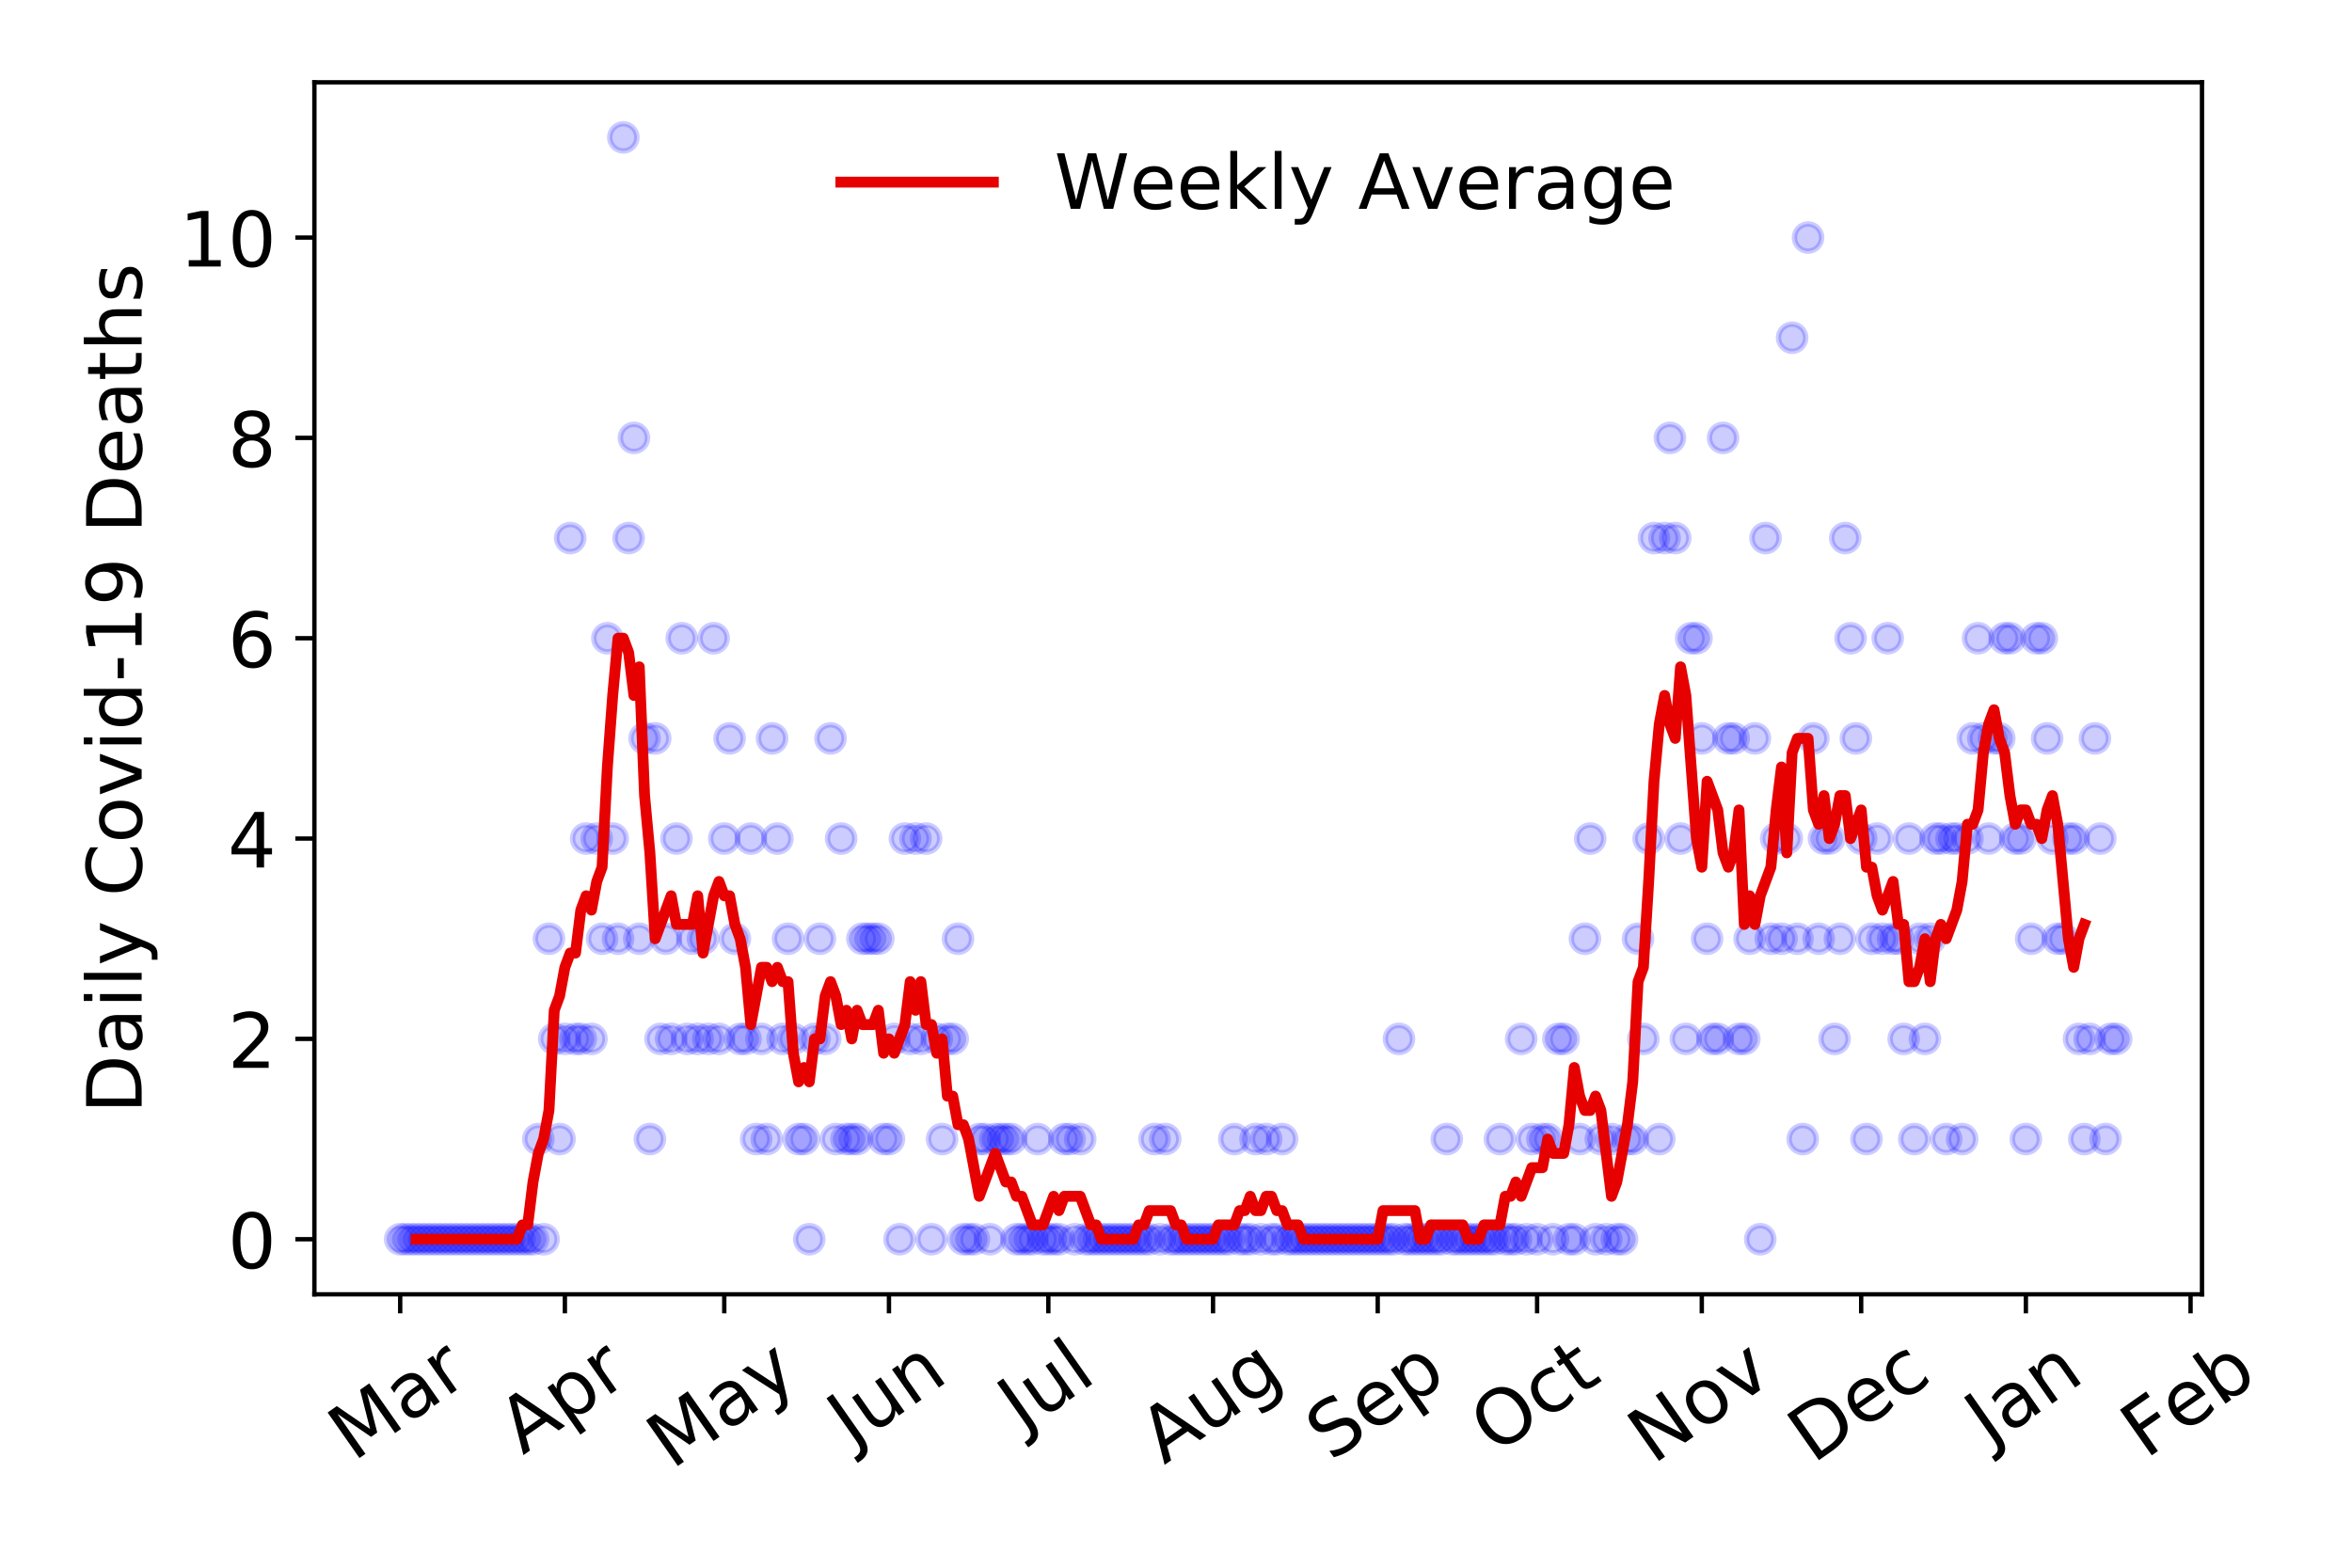 <?xml version="1.0" encoding="utf-8" standalone="no"?>
<!DOCTYPE svg PUBLIC "-//W3C//DTD SVG 1.1//EN"
  "http://www.w3.org/Graphics/SVG/1.1/DTD/svg11.dtd">
<!-- Created with matplotlib (https://matplotlib.org/) -->
<svg height="288pt" version="1.1" viewBox="0 0 432 288" width="432pt" xmlns="http://www.w3.org/2000/svg" xmlns:xlink="http://www.w3.org/1999/xlink">
 <defs>
  <style type="text/css">
*{stroke-linecap:butt;stroke-linejoin:round;}
  </style>
 </defs>
 <g id="figure_1">
  <g id="patch_1">
   <path d="M 0 288 
L 432 288 
L 432 0 
L 0 0 
z
" style="fill:#ffffff;"/>
  </g>
  <g id="axes_1">
   <g id="patch_2">
    <path d="M 57.745 237.778 
L 404.447 237.778 
L 404.447 15.12 
L 57.745 15.12 
z
" style="fill:#ffffff;"/>
   </g>
   <g id="matplotlib.axis_1">
    <g id="xtick_1">
     <g id="line2d_1">
      <defs>
       <path d="M 0 0 
L 0 3.5 
" id="m06fa31cdb9" style="stroke:#000000;stroke-width:0.8;"/>
      </defs>
      <g>
       <use style="stroke:#000000;stroke-width:0.8;" x="73.504" xlink:href="#m06fa31cdb9" y="237.778"/>
      </g>
     </g>
     <g id="text_1">
      <!-- Mar -->
      <defs>
       <path d="M 9.812 72.906 
L 24.516 72.906 
L 43.109 23.297 
L 61.812 72.906 
L 76.516 72.906 
L 76.516 0 
L 66.891 0 
L 66.891 64.016 
L 48.094 14.016 
L 38.188 14.016 
L 19.391 64.016 
L 19.391 0 
L 9.812 0 
z
" id="DejaVuSans-77"/>
       <path d="M 34.281 27.484 
Q 23.391 27.484 19.188 25 
Q 14.984 22.516 14.984 16.5 
Q 14.984 11.719 18.141 8.906 
Q 21.297 6.109 26.703 6.109 
Q 34.188 6.109 38.703 11.406 
Q 43.219 16.703 43.219 25.484 
L 43.219 27.484 
z
M 52.203 31.203 
L 52.203 0 
L 43.219 0 
L 43.219 8.297 
Q 40.141 3.328 35.547 0.953 
Q 30.953 -1.422 24.312 -1.422 
Q 15.922 -1.422 10.953 3.297 
Q 6 8.016 6 15.922 
Q 6 25.141 12.172 29.828 
Q 18.359 34.516 30.609 34.516 
L 43.219 34.516 
L 43.219 35.406 
Q 43.219 41.609 39.141 45 
Q 35.062 48.391 27.688 48.391 
Q 23 48.391 18.547 47.266 
Q 14.109 46.141 10.016 43.891 
L 10.016 52.203 
Q 14.938 54.109 19.578 55.047 
Q 24.219 56 28.609 56 
Q 40.484 56 46.344 49.844 
Q 52.203 43.703 52.203 31.203 
z
" id="DejaVuSans-97"/>
       <path d="M 41.109 46.297 
Q 39.594 47.172 37.812 47.578 
Q 36.031 48 33.891 48 
Q 26.266 48 22.188 43.047 
Q 18.109 38.094 18.109 28.812 
L 18.109 0 
L 9.078 0 
L 9.078 54.688 
L 18.109 54.688 
L 18.109 46.188 
Q 20.953 51.172 25.484 53.578 
Q 30.031 56 36.531 56 
Q 37.453 56 38.578 55.875 
Q 39.703 55.766 41.062 55.516 
z
" id="DejaVuSans-114"/>
      </defs>
      <g transform="translate(64.901 268.643)rotate(-35)scale(0.14 -0.14)">
       <use xlink:href="#DejaVuSans-77"/>
       <use x="86.279" xlink:href="#DejaVuSans-97"/>
       <use x="147.559" xlink:href="#DejaVuSans-114"/>
      </g>
     </g>
    </g>
    <g id="xtick_2">
     <g id="line2d_2">
      <g>
       <use style="stroke:#000000;stroke-width:0.8;" x="103.754" xlink:href="#m06fa31cdb9" y="237.778"/>
      </g>
     </g>
     <g id="text_2">
      <!-- Apr -->
      <defs>
       <path d="M 34.188 63.188 
L 20.797 26.906 
L 47.609 26.906 
z
M 28.609 72.906 
L 39.797 72.906 
L 67.578 0 
L 57.328 0 
L 50.688 18.703 
L 17.828 18.703 
L 11.188 0 
L 0.781 0 
z
" id="DejaVuSans-65"/>
       <path d="M 18.109 8.203 
L 18.109 -20.797 
L 9.078 -20.797 
L 9.078 54.688 
L 18.109 54.688 
L 18.109 46.391 
Q 20.953 51.266 25.266 53.625 
Q 29.594 56 35.594 56 
Q 45.562 56 51.781 48.094 
Q 58.016 40.188 58.016 27.297 
Q 58.016 14.406 51.781 6.484 
Q 45.562 -1.422 35.594 -1.422 
Q 29.594 -1.422 25.266 0.953 
Q 20.953 3.328 18.109 8.203 
z
M 48.688 27.297 
Q 48.688 37.203 44.609 42.844 
Q 40.531 48.484 33.406 48.484 
Q 26.266 48.484 22.188 42.844 
Q 18.109 37.203 18.109 27.297 
Q 18.109 17.391 22.188 11.75 
Q 26.266 6.109 33.406 6.109 
Q 40.531 6.109 44.609 11.75 
Q 48.688 17.391 48.688 27.297 
z
" id="DejaVuSans-112"/>
      </defs>
      <g transform="translate(96.05 267.384)rotate(-35)scale(0.14 -0.14)">
       <use xlink:href="#DejaVuSans-65"/>
       <use x="68.408" xlink:href="#DejaVuSans-112"/>
       <use x="131.885" xlink:href="#DejaVuSans-114"/>
      </g>
     </g>
    </g>
    <g id="xtick_3">
     <g id="line2d_3">
      <g>
       <use style="stroke:#000000;stroke-width:0.8;" x="133.028" xlink:href="#m06fa31cdb9" y="237.778"/>
      </g>
     </g>
     <g id="text_3">
      <!-- May -->
      <defs>
       <path d="M 32.172 -5.078 
Q 28.375 -14.844 24.75 -17.812 
Q 21.141 -20.797 15.094 -20.797 
L 7.906 -20.797 
L 7.906 -13.281 
L 13.188 -13.281 
Q 16.891 -13.281 18.938 -11.516 
Q 21 -9.766 23.484 -3.219 
L 25.094 0.875 
L 2.984 54.688 
L 12.5 54.688 
L 29.594 11.922 
L 46.688 54.688 
L 56.203 54.688 
z
" id="DejaVuSans-121"/>
      </defs>
      <g transform="translate(123.389 270.094)rotate(-35)scale(0.14 -0.14)">
       <use xlink:href="#DejaVuSans-77"/>
       <use x="86.279" xlink:href="#DejaVuSans-97"/>
       <use x="147.559" xlink:href="#DejaVuSans-121"/>
      </g>
     </g>
    </g>
    <g id="xtick_4">
     <g id="line2d_4">
      <g>
       <use style="stroke:#000000;stroke-width:0.8;" x="163.278" xlink:href="#m06fa31cdb9" y="237.778"/>
      </g>
     </g>
     <g id="text_4">
      <!-- Jun -->
      <defs>
       <path d="M 9.812 72.906 
L 19.672 72.906 
L 19.672 5.078 
Q 19.672 -8.109 14.672 -14.062 
Q 9.672 -20.016 -1.422 -20.016 
L -5.172 -20.016 
L -5.172 -11.719 
L -2.094 -11.719 
Q 4.438 -11.719 7.125 -8.047 
Q 9.812 -4.391 9.812 5.078 
z
" id="DejaVuSans-74"/>
       <path d="M 8.5 21.578 
L 8.5 54.688 
L 17.484 54.688 
L 17.484 21.922 
Q 17.484 14.156 20.5 10.266 
Q 23.531 6.391 29.594 6.391 
Q 36.859 6.391 41.078 11.031 
Q 45.312 15.672 45.312 23.688 
L 45.312 54.688 
L 54.297 54.688 
L 54.297 0 
L 45.312 0 
L 45.312 8.406 
Q 42.047 3.422 37.719 1 
Q 33.406 -1.422 27.688 -1.422 
Q 18.266 -1.422 13.375 4.438 
Q 8.5 10.297 8.5 21.578 
z
M 31.109 56 
z
" id="DejaVuSans-117"/>
       <path d="M 54.891 33.016 
L 54.891 0 
L 45.906 0 
L 45.906 32.719 
Q 45.906 40.484 42.875 44.328 
Q 39.844 48.188 33.797 48.188 
Q 26.516 48.188 22.312 43.547 
Q 18.109 38.922 18.109 30.906 
L 18.109 0 
L 9.078 0 
L 9.078 54.688 
L 18.109 54.688 
L 18.109 46.188 
Q 21.344 51.125 25.703 53.562 
Q 30.078 56 35.797 56 
Q 45.219 56 50.047 50.172 
Q 54.891 44.344 54.891 33.016 
z
" id="DejaVuSans-110"/>
      </defs>
      <g transform="translate(156.534 266.039)rotate(-35)scale(0.14 -0.14)">
       <use xlink:href="#DejaVuSans-74"/>
       <use x="29.492" xlink:href="#DejaVuSans-117"/>
       <use x="92.871" xlink:href="#DejaVuSans-110"/>
      </g>
     </g>
    </g>
    <g id="xtick_5">
     <g id="line2d_5">
      <g>
       <use style="stroke:#000000;stroke-width:0.8;" x="192.552" xlink:href="#m06fa31cdb9" y="237.778"/>
      </g>
     </g>
     <g id="text_5">
      <!-- Jul -->
      <defs>
       <path d="M 9.422 75.984 
L 18.406 75.984 
L 18.406 0 
L 9.422 0 
z
" id="DejaVuSans-108"/>
      </defs>
      <g transform="translate(187.849 263.181)rotate(-35)scale(0.14 -0.14)">
       <use xlink:href="#DejaVuSans-74"/>
       <use x="29.492" xlink:href="#DejaVuSans-117"/>
       <use x="92.871" xlink:href="#DejaVuSans-108"/>
      </g>
     </g>
    </g>
    <g id="xtick_6">
     <g id="line2d_6">
      <g>
       <use style="stroke:#000000;stroke-width:0.8;" x="222.802" xlink:href="#m06fa31cdb9" y="237.778"/>
      </g>
     </g>
     <g id="text_6">
      <!-- Aug -->
      <defs>
       <path d="M 45.406 27.984 
Q 45.406 37.75 41.375 43.109 
Q 37.359 48.484 30.078 48.484 
Q 22.859 48.484 18.828 43.109 
Q 14.797 37.75 14.797 27.984 
Q 14.797 18.266 18.828 12.891 
Q 22.859 7.516 30.078 7.516 
Q 37.359 7.516 41.375 12.891 
Q 45.406 18.266 45.406 27.984 
z
M 54.391 6.781 
Q 54.391 -7.172 48.188 -13.984 
Q 42 -20.797 29.203 -20.797 
Q 24.469 -20.797 20.266 -20.094 
Q 16.062 -19.391 12.109 -17.922 
L 12.109 -9.188 
Q 16.062 -11.328 19.922 -12.344 
Q 23.781 -13.375 27.781 -13.375 
Q 36.625 -13.375 41.016 -8.766 
Q 45.406 -4.156 45.406 5.172 
L 45.406 9.625 
Q 42.625 4.781 38.281 2.391 
Q 33.938 0 27.875 0 
Q 17.828 0 11.672 7.656 
Q 5.516 15.328 5.516 27.984 
Q 5.516 40.672 11.672 48.328 
Q 17.828 56 27.875 56 
Q 33.938 56 38.281 53.609 
Q 42.625 51.219 45.406 46.391 
L 45.406 54.688 
L 54.391 54.688 
z
" id="DejaVuSans-103"/>
      </defs>
      <g transform="translate(213.821 269.172)rotate(-35)scale(0.14 -0.14)">
       <use xlink:href="#DejaVuSans-65"/>
       <use x="68.408" xlink:href="#DejaVuSans-117"/>
       <use x="131.787" xlink:href="#DejaVuSans-103"/>
      </g>
     </g>
    </g>
    <g id="xtick_7">
     <g id="line2d_7">
      <g>
       <use style="stroke:#000000;stroke-width:0.8;" x="253.051" xlink:href="#m06fa31cdb9" y="237.778"/>
      </g>
     </g>
     <g id="text_7">
      <!-- Sep -->
      <defs>
       <path d="M 53.516 70.516 
L 53.516 60.891 
Q 47.906 63.578 42.922 64.891 
Q 37.938 66.219 33.297 66.219 
Q 25.25 66.219 20.875 63.094 
Q 16.5 59.969 16.5 54.203 
Q 16.5 49.359 19.406 46.891 
Q 22.312 44.438 30.422 42.922 
L 36.375 41.703 
Q 47.406 39.594 52.656 34.297 
Q 57.906 29 57.906 20.125 
Q 57.906 9.516 50.797 4.047 
Q 43.703 -1.422 29.984 -1.422 
Q 24.812 -1.422 18.969 -0.25 
Q 13.141 0.922 6.891 3.219 
L 6.891 13.375 
Q 12.891 10.016 18.656 8.297 
Q 24.422 6.594 29.984 6.594 
Q 38.422 6.594 43.016 9.906 
Q 47.609 13.234 47.609 19.391 
Q 47.609 24.75 44.312 27.781 
Q 41.016 30.812 33.5 32.328 
L 27.484 33.5 
Q 16.453 35.688 11.516 40.375 
Q 6.594 45.062 6.594 53.422 
Q 6.594 63.094 13.406 68.656 
Q 20.219 74.219 32.172 74.219 
Q 37.312 74.219 42.625 73.281 
Q 47.953 72.359 53.516 70.516 
z
" id="DejaVuSans-83"/>
       <path d="M 56.203 29.594 
L 56.203 25.203 
L 14.891 25.203 
Q 15.484 15.922 20.484 11.062 
Q 25.484 6.203 34.422 6.203 
Q 39.594 6.203 44.453 7.469 
Q 49.312 8.734 54.109 11.281 
L 54.109 2.781 
Q 49.266 0.734 44.188 -0.344 
Q 39.109 -1.422 33.891 -1.422 
Q 20.797 -1.422 13.156 6.188 
Q 5.516 13.812 5.516 26.812 
Q 5.516 40.234 12.766 48.109 
Q 20.016 56 32.328 56 
Q 43.359 56 49.781 48.891 
Q 56.203 41.797 56.203 29.594 
z
M 47.219 32.234 
Q 47.125 39.594 43.094 43.984 
Q 39.062 48.391 32.422 48.391 
Q 24.906 48.391 20.391 44.141 
Q 15.875 39.891 15.188 32.172 
z
" id="DejaVuSans-101"/>
      </defs>
      <g transform="translate(244.458 268.629)rotate(-35)scale(0.14 -0.14)">
       <use xlink:href="#DejaVuSans-83"/>
       <use x="63.477" xlink:href="#DejaVuSans-101"/>
       <use x="125" xlink:href="#DejaVuSans-112"/>
      </g>
     </g>
    </g>
    <g id="xtick_8">
     <g id="line2d_8">
      <g>
       <use style="stroke:#000000;stroke-width:0.8;" x="282.325" xlink:href="#m06fa31cdb9" y="237.778"/>
      </g>
     </g>
     <g id="text_8">
      <!-- Oct -->
      <defs>
       <path d="M 39.406 66.219 
Q 28.656 66.219 22.328 58.203 
Q 16.016 50.203 16.016 36.375 
Q 16.016 22.609 22.328 14.594 
Q 28.656 6.594 39.406 6.594 
Q 50.141 6.594 56.422 14.594 
Q 62.703 22.609 62.703 36.375 
Q 62.703 50.203 56.422 58.203 
Q 50.141 66.219 39.406 66.219 
z
M 39.406 74.219 
Q 54.734 74.219 63.906 63.938 
Q 73.094 53.656 73.094 36.375 
Q 73.094 19.141 63.906 8.859 
Q 54.734 -1.422 39.406 -1.422 
Q 24.031 -1.422 14.812 8.828 
Q 5.609 19.094 5.609 36.375 
Q 5.609 53.656 14.812 63.938 
Q 24.031 74.219 39.406 74.219 
z
" id="DejaVuSans-79"/>
       <path d="M 48.781 52.594 
L 48.781 44.188 
Q 44.969 46.297 41.141 47.344 
Q 37.312 48.391 33.406 48.391 
Q 24.656 48.391 19.812 42.844 
Q 14.984 37.312 14.984 27.297 
Q 14.984 17.281 19.812 11.734 
Q 24.656 6.203 33.406 6.203 
Q 37.312 6.203 41.141 7.25 
Q 44.969 8.297 48.781 10.406 
L 48.781 2.094 
Q 45.016 0.344 40.984 -0.531 
Q 36.969 -1.422 32.422 -1.422 
Q 20.062 -1.422 12.781 6.344 
Q 5.516 14.109 5.516 27.297 
Q 5.516 40.672 12.859 48.328 
Q 20.219 56 33.016 56 
Q 37.156 56 41.109 55.141 
Q 45.062 54.297 48.781 52.594 
z
" id="DejaVuSans-99"/>
       <path d="M 18.312 70.219 
L 18.312 54.688 
L 36.812 54.688 
L 36.812 47.703 
L 18.312 47.703 
L 18.312 18.016 
Q 18.312 11.328 20.141 9.422 
Q 21.969 7.516 27.594 7.516 
L 36.812 7.516 
L 36.812 0 
L 27.594 0 
Q 17.188 0 13.234 3.875 
Q 9.281 7.766 9.281 18.016 
L 9.281 47.703 
L 2.688 47.703 
L 2.688 54.688 
L 9.281 54.688 
L 9.281 70.219 
z
" id="DejaVuSans-116"/>
      </defs>
      <g transform="translate(274.627 267.377)rotate(-35)scale(0.14 -0.14)">
       <use xlink:href="#DejaVuSans-79"/>
       <use x="78.711" xlink:href="#DejaVuSans-99"/>
       <use x="133.691" xlink:href="#DejaVuSans-116"/>
      </g>
     </g>
    </g>
    <g id="xtick_9">
     <g id="line2d_9">
      <g>
       <use style="stroke:#000000;stroke-width:0.8;" x="312.575" xlink:href="#m06fa31cdb9" y="237.778"/>
      </g>
     </g>
     <g id="text_9">
      <!-- Nov -->
      <defs>
       <path d="M 9.812 72.906 
L 23.094 72.906 
L 55.422 11.922 
L 55.422 72.906 
L 64.984 72.906 
L 64.984 0 
L 51.703 0 
L 19.391 60.984 
L 19.391 0 
L 9.812 0 
z
" id="DejaVuSans-78"/>
       <path d="M 30.609 48.391 
Q 23.391 48.391 19.188 42.75 
Q 14.984 37.109 14.984 27.297 
Q 14.984 17.484 19.156 11.844 
Q 23.344 6.203 30.609 6.203 
Q 37.797 6.203 41.984 11.859 
Q 46.188 17.531 46.188 27.297 
Q 46.188 37.016 41.984 42.703 
Q 37.797 48.391 30.609 48.391 
z
M 30.609 56 
Q 42.328 56 49.016 48.375 
Q 55.719 40.766 55.719 27.297 
Q 55.719 13.875 49.016 6.219 
Q 42.328 -1.422 30.609 -1.422 
Q 18.844 -1.422 12.172 6.219 
Q 5.516 13.875 5.516 27.297 
Q 5.516 40.766 12.172 48.375 
Q 18.844 56 30.609 56 
z
" id="DejaVuSans-111"/>
       <path d="M 2.984 54.688 
L 12.5 54.688 
L 29.594 8.797 
L 46.688 54.688 
L 56.203 54.688 
L 35.688 0 
L 23.484 0 
z
" id="DejaVuSans-118"/>
      </defs>
      <g transform="translate(303.599 269.166)rotate(-35)scale(0.14 -0.14)">
       <use xlink:href="#DejaVuSans-78"/>
       <use x="74.805" xlink:href="#DejaVuSans-111"/>
       <use x="135.986" xlink:href="#DejaVuSans-118"/>
      </g>
     </g>
    </g>
    <g id="xtick_10">
     <g id="line2d_10">
      <g>
       <use style="stroke:#000000;stroke-width:0.8;" x="341.849" xlink:href="#m06fa31cdb9" y="237.778"/>
      </g>
     </g>
     <g id="text_10">
      <!-- Dec -->
      <defs>
       <path d="M 19.672 64.797 
L 19.672 8.109 
L 31.594 8.109 
Q 46.688 8.109 53.688 14.938 
Q 60.688 21.781 60.688 36.531 
Q 60.688 51.172 53.688 57.984 
Q 46.688 64.797 31.594 64.797 
z
M 9.812 72.906 
L 30.078 72.906 
Q 51.266 72.906 61.172 64.094 
Q 71.094 55.281 71.094 36.531 
Q 71.094 17.672 61.125 8.828 
Q 51.172 0 30.078 0 
L 9.812 0 
z
" id="DejaVuSans-68"/>
      </defs>
      <g transform="translate(332.969 269.032)rotate(-35)scale(0.14 -0.14)">
       <use xlink:href="#DejaVuSans-68"/>
       <use x="77.002" xlink:href="#DejaVuSans-101"/>
       <use x="138.525" xlink:href="#DejaVuSans-99"/>
      </g>
     </g>
    </g>
    <g id="xtick_11">
     <g id="line2d_11">
      <g>
       <use style="stroke:#000000;stroke-width:0.8;" x="372.099" xlink:href="#m06fa31cdb9" y="237.778"/>
      </g>
     </g>
     <g id="text_11">
      <!-- Jan -->
      <g transform="translate(365.475 265.871)rotate(-35)scale(0.14 -0.14)">
       <use xlink:href="#DejaVuSans-74"/>
       <use x="29.492" xlink:href="#DejaVuSans-97"/>
       <use x="90.771" xlink:href="#DejaVuSans-110"/>
      </g>
     </g>
    </g>
    <g id="xtick_12">
     <g id="line2d_12">
      <g>
       <use style="stroke:#000000;stroke-width:0.8;" x="402.349" xlink:href="#m06fa31cdb9" y="237.778"/>
      </g>
     </g>
     <g id="text_12">
      <!-- Feb -->
      <defs>
       <path d="M 9.812 72.906 
L 51.703 72.906 
L 51.703 64.594 
L 19.672 64.594 
L 19.672 43.109 
L 48.578 43.109 
L 48.578 34.812 
L 19.672 34.812 
L 19.672 0 
L 9.812 0 
z
" id="DejaVuSans-70"/>
       <path d="M 48.688 27.297 
Q 48.688 37.203 44.609 42.844 
Q 40.531 48.484 33.406 48.484 
Q 26.266 48.484 22.188 42.844 
Q 18.109 37.203 18.109 27.297 
Q 18.109 17.391 22.188 11.75 
Q 26.266 6.109 33.406 6.109 
Q 40.531 6.109 44.609 11.75 
Q 48.688 17.391 48.688 27.297 
z
M 18.109 46.391 
Q 20.953 51.266 25.266 53.625 
Q 29.594 56 35.594 56 
Q 45.562 56 51.781 48.094 
Q 58.016 40.188 58.016 27.297 
Q 58.016 14.406 51.781 6.484 
Q 45.562 -1.422 35.594 -1.422 
Q 29.594 -1.422 25.266 0.953 
Q 20.953 3.328 18.109 8.203 
L 18.109 0 
L 9.078 0 
L 9.078 75.984 
L 18.109 75.984 
z
" id="DejaVuSans-98"/>
      </defs>
      <g transform="translate(394.103 268.143)rotate(-35)scale(0.14 -0.14)">
       <use xlink:href="#DejaVuSans-70"/>
       <use x="57.441" xlink:href="#DejaVuSans-101"/>
       <use x="118.965" xlink:href="#DejaVuSans-98"/>
      </g>
     </g>
    </g>
   </g>
   <g id="matplotlib.axis_2">
    <g id="ytick_1">
     <g id="line2d_13">
      <defs>
       <path d="M 0 0 
L -3.5 0 
" id="m27e705e46d" style="stroke:#000000;stroke-width:0.8;"/>
      </defs>
      <g>
       <use style="stroke:#000000;stroke-width:0.8;" x="57.745" xlink:href="#m27e705e46d" y="227.657"/>
      </g>
     </g>
     <g id="text_13">
      <!-- 0 -->
      <defs>
       <path d="M 31.781 66.406 
Q 24.172 66.406 20.328 58.906 
Q 16.5 51.422 16.5 36.375 
Q 16.5 21.391 20.328 13.891 
Q 24.172 6.391 31.781 6.391 
Q 39.453 6.391 43.281 13.891 
Q 47.125 21.391 47.125 36.375 
Q 47.125 51.422 43.281 58.906 
Q 39.453 66.406 31.781 66.406 
z
M 31.781 74.219 
Q 44.047 74.219 50.516 64.516 
Q 56.984 54.828 56.984 36.375 
Q 56.984 17.969 50.516 8.266 
Q 44.047 -1.422 31.781 -1.422 
Q 19.531 -1.422 13.062 8.266 
Q 6.594 17.969 6.594 36.375 
Q 6.594 54.828 13.062 64.516 
Q 19.531 74.219 31.781 74.219 
z
" id="DejaVuSans-48"/>
      </defs>
      <g transform="translate(41.837 232.976)scale(0.14 -0.14)">
       <use xlink:href="#DejaVuSans-48"/>
      </g>
     </g>
    </g>
    <g id="ytick_2">
     <g id="line2d_14">
      <g>
       <use style="stroke:#000000;stroke-width:0.8;" x="57.745" xlink:href="#m27e705e46d" y="190.854"/>
      </g>
     </g>
     <g id="text_14">
      <!-- 2 -->
      <defs>
       <path d="M 19.188 8.297 
L 53.609 8.297 
L 53.609 0 
L 7.328 0 
L 7.328 8.297 
Q 12.938 14.109 22.625 23.891 
Q 32.328 33.688 34.812 36.531 
Q 39.547 41.844 41.422 45.531 
Q 43.312 49.219 43.312 52.781 
Q 43.312 58.594 39.234 62.25 
Q 35.156 65.922 28.609 65.922 
Q 23.969 65.922 18.812 64.312 
Q 13.672 62.703 7.812 59.422 
L 7.812 69.391 
Q 13.766 71.781 18.938 73 
Q 24.125 74.219 28.422 74.219 
Q 39.75 74.219 46.484 68.547 
Q 53.219 62.891 53.219 53.422 
Q 53.219 48.922 51.531 44.891 
Q 49.859 40.875 45.406 35.406 
Q 44.188 33.984 37.641 27.219 
Q 31.109 20.453 19.188 8.297 
z
" id="DejaVuSans-50"/>
      </defs>
      <g transform="translate(41.837 196.173)scale(0.14 -0.14)">
       <use xlink:href="#DejaVuSans-50"/>
      </g>
     </g>
    </g>
    <g id="ytick_3">
     <g id="line2d_15">
      <g>
       <use style="stroke:#000000;stroke-width:0.8;" x="57.745" xlink:href="#m27e705e46d" y="154.051"/>
      </g>
     </g>
     <g id="text_15">
      <!-- 4 -->
      <defs>
       <path d="M 37.797 64.312 
L 12.891 25.391 
L 37.797 25.391 
z
M 35.203 72.906 
L 47.609 72.906 
L 47.609 25.391 
L 58.016 25.391 
L 58.016 17.188 
L 47.609 17.188 
L 47.609 0 
L 37.797 0 
L 37.797 17.188 
L 4.891 17.188 
L 4.891 26.703 
z
" id="DejaVuSans-52"/>
      </defs>
      <g transform="translate(41.837 159.37)scale(0.14 -0.14)">
       <use xlink:href="#DejaVuSans-52"/>
      </g>
     </g>
    </g>
    <g id="ytick_4">
     <g id="line2d_16">
      <g>
       <use style="stroke:#000000;stroke-width:0.8;" x="57.745" xlink:href="#m27e705e46d" y="117.248"/>
      </g>
     </g>
     <g id="text_16">
      <!-- 6 -->
      <defs>
       <path d="M 33.016 40.375 
Q 26.375 40.375 22.484 35.828 
Q 18.609 31.297 18.609 23.391 
Q 18.609 15.531 22.484 10.953 
Q 26.375 6.391 33.016 6.391 
Q 39.656 6.391 43.531 10.953 
Q 47.406 15.531 47.406 23.391 
Q 47.406 31.297 43.531 35.828 
Q 39.656 40.375 33.016 40.375 
z
M 52.594 71.297 
L 52.594 62.312 
Q 48.875 64.062 45.094 64.984 
Q 41.312 65.922 37.594 65.922 
Q 27.828 65.922 22.672 59.328 
Q 17.531 52.734 16.797 39.406 
Q 19.672 43.656 24.016 45.922 
Q 28.375 48.188 33.594 48.188 
Q 44.578 48.188 50.953 41.516 
Q 57.328 34.859 57.328 23.391 
Q 57.328 12.156 50.688 5.359 
Q 44.047 -1.422 33.016 -1.422 
Q 20.359 -1.422 13.672 8.266 
Q 6.984 17.969 6.984 36.375 
Q 6.984 53.656 15.188 63.938 
Q 23.391 74.219 37.203 74.219 
Q 40.922 74.219 44.703 73.484 
Q 48.484 72.75 52.594 71.297 
z
" id="DejaVuSans-54"/>
      </defs>
      <g transform="translate(41.837 122.567)scale(0.14 -0.14)">
       <use xlink:href="#DejaVuSans-54"/>
      </g>
     </g>
    </g>
    <g id="ytick_5">
     <g id="line2d_17">
      <g>
       <use style="stroke:#000000;stroke-width:0.8;" x="57.745" xlink:href="#m27e705e46d" y="80.445"/>
      </g>
     </g>
     <g id="text_17">
      <!-- 8 -->
      <defs>
       <path d="M 31.781 34.625 
Q 24.75 34.625 20.719 30.859 
Q 16.703 27.094 16.703 20.516 
Q 16.703 13.922 20.719 10.156 
Q 24.75 6.391 31.781 6.391 
Q 38.812 6.391 42.859 10.172 
Q 46.922 13.969 46.922 20.516 
Q 46.922 27.094 42.891 30.859 
Q 38.875 34.625 31.781 34.625 
z
M 21.922 38.812 
Q 15.578 40.375 12.031 44.719 
Q 8.5 49.078 8.5 55.328 
Q 8.5 64.062 14.719 69.141 
Q 20.953 74.219 31.781 74.219 
Q 42.672 74.219 48.875 69.141 
Q 55.078 64.062 55.078 55.328 
Q 55.078 49.078 51.531 44.719 
Q 48 40.375 41.703 38.812 
Q 48.828 37.156 52.797 32.312 
Q 56.781 27.484 56.781 20.516 
Q 56.781 9.906 50.312 4.234 
Q 43.844 -1.422 31.781 -1.422 
Q 19.734 -1.422 13.25 4.234 
Q 6.781 9.906 6.781 20.516 
Q 6.781 27.484 10.781 32.312 
Q 14.797 37.156 21.922 38.812 
z
M 18.312 54.391 
Q 18.312 48.734 21.844 45.562 
Q 25.391 42.391 31.781 42.391 
Q 38.141 42.391 41.719 45.562 
Q 45.312 48.734 45.312 54.391 
Q 45.312 60.062 41.719 63.234 
Q 38.141 66.406 31.781 66.406 
Q 25.391 66.406 21.844 63.234 
Q 18.312 60.062 18.312 54.391 
z
" id="DejaVuSans-56"/>
      </defs>
      <g transform="translate(41.837 85.764)scale(0.14 -0.14)">
       <use xlink:href="#DejaVuSans-56"/>
      </g>
     </g>
    </g>
    <g id="ytick_6">
     <g id="line2d_18">
      <g>
       <use style="stroke:#000000;stroke-width:0.8;" x="57.745" xlink:href="#m27e705e46d" y="43.642"/>
      </g>
     </g>
     <g id="text_18">
      <!-- 10 -->
      <defs>
       <path d="M 12.406 8.297 
L 28.516 8.297 
L 28.516 63.922 
L 10.984 60.406 
L 10.984 69.391 
L 28.422 72.906 
L 38.281 72.906 
L 38.281 8.297 
L 54.391 8.297 
L 54.391 0 
L 12.406 0 
z
" id="DejaVuSans-49"/>
      </defs>
      <g transform="translate(32.93 48.961)scale(0.14 -0.14)">
       <use xlink:href="#DejaVuSans-49"/>
       <use x="63.623" xlink:href="#DejaVuSans-48"/>
      </g>
     </g>
    </g>
    <g id="text_19">
     <!-- Daily Covid-19 Deaths -->
     <defs>
      <path d="M 9.422 54.688 
L 18.406 54.688 
L 18.406 0 
L 9.422 0 
z
M 9.422 75.984 
L 18.406 75.984 
L 18.406 64.594 
L 9.422 64.594 
z
" id="DejaVuSans-105"/>
      <path id="DejaVuSans-32"/>
      <path d="M 64.406 67.281 
L 64.406 56.891 
Q 59.422 61.531 53.781 63.812 
Q 48.141 66.109 41.797 66.109 
Q 29.297 66.109 22.656 58.469 
Q 16.016 50.828 16.016 36.375 
Q 16.016 21.969 22.656 14.328 
Q 29.297 6.688 41.797 6.688 
Q 48.141 6.688 53.781 8.984 
Q 59.422 11.281 64.406 15.922 
L 64.406 5.609 
Q 59.234 2.094 53.438 0.328 
Q 47.656 -1.422 41.219 -1.422 
Q 24.656 -1.422 15.125 8.703 
Q 5.609 18.844 5.609 36.375 
Q 5.609 53.953 15.125 64.078 
Q 24.656 74.219 41.219 74.219 
Q 47.75 74.219 53.531 72.484 
Q 59.328 70.75 64.406 67.281 
z
" id="DejaVuSans-67"/>
      <path d="M 45.406 46.391 
L 45.406 75.984 
L 54.391 75.984 
L 54.391 0 
L 45.406 0 
L 45.406 8.203 
Q 42.578 3.328 38.25 0.953 
Q 33.938 -1.422 27.875 -1.422 
Q 17.969 -1.422 11.734 6.484 
Q 5.516 14.406 5.516 27.297 
Q 5.516 40.188 11.734 48.094 
Q 17.969 56 27.875 56 
Q 33.938 56 38.25 53.625 
Q 42.578 51.266 45.406 46.391 
z
M 14.797 27.297 
Q 14.797 17.391 18.875 11.75 
Q 22.953 6.109 30.078 6.109 
Q 37.203 6.109 41.297 11.75 
Q 45.406 17.391 45.406 27.297 
Q 45.406 37.203 41.297 42.844 
Q 37.203 48.484 30.078 48.484 
Q 22.953 48.484 18.875 42.844 
Q 14.797 37.203 14.797 27.297 
z
" id="DejaVuSans-100"/>
      <path d="M 4.891 31.391 
L 31.203 31.391 
L 31.203 23.391 
L 4.891 23.391 
z
" id="DejaVuSans-45"/>
      <path d="M 10.984 1.516 
L 10.984 10.5 
Q 14.703 8.734 18.5 7.812 
Q 22.312 6.891 25.984 6.891 
Q 35.75 6.891 40.891 13.453 
Q 46.047 20.016 46.781 33.406 
Q 43.953 29.203 39.594 26.953 
Q 35.25 24.703 29.984 24.703 
Q 19.047 24.703 12.672 31.312 
Q 6.297 37.938 6.297 49.422 
Q 6.297 60.641 12.938 67.422 
Q 19.578 74.219 30.609 74.219 
Q 43.266 74.219 49.922 64.516 
Q 56.594 54.828 56.594 36.375 
Q 56.594 19.141 48.406 8.859 
Q 40.234 -1.422 26.422 -1.422 
Q 22.703 -1.422 18.891 -0.688 
Q 15.094 0.047 10.984 1.516 
z
M 30.609 32.422 
Q 37.25 32.422 41.125 36.953 
Q 45.016 41.5 45.016 49.422 
Q 45.016 57.281 41.125 61.844 
Q 37.25 66.406 30.609 66.406 
Q 23.969 66.406 20.094 61.844 
Q 16.219 57.281 16.219 49.422 
Q 16.219 41.5 20.094 36.953 
Q 23.969 32.422 30.609 32.422 
z
" id="DejaVuSans-57"/>
      <path d="M 54.891 33.016 
L 54.891 0 
L 45.906 0 
L 45.906 32.719 
Q 45.906 40.484 42.875 44.328 
Q 39.844 48.188 33.797 48.188 
Q 26.516 48.188 22.312 43.547 
Q 18.109 38.922 18.109 30.906 
L 18.109 0 
L 9.078 0 
L 9.078 75.984 
L 18.109 75.984 
L 18.109 46.188 
Q 21.344 51.125 25.703 53.562 
Q 30.078 56 35.797 56 
Q 45.219 56 50.047 50.172 
Q 54.891 44.344 54.891 33.016 
z
" id="DejaVuSans-104"/>
      <path d="M 44.281 53.078 
L 44.281 44.578 
Q 40.484 46.531 36.375 47.5 
Q 32.281 48.484 27.875 48.484 
Q 21.188 48.484 17.844 46.438 
Q 14.5 44.391 14.5 40.281 
Q 14.5 37.156 16.891 35.375 
Q 19.281 33.594 26.516 31.984 
L 29.594 31.297 
Q 39.156 29.25 43.188 25.516 
Q 47.219 21.781 47.219 15.094 
Q 47.219 7.469 41.188 3.016 
Q 35.156 -1.422 24.609 -1.422 
Q 20.219 -1.422 15.453 -0.562 
Q 10.688 0.297 5.422 2 
L 5.422 11.281 
Q 10.406 8.688 15.234 7.391 
Q 20.062 6.109 24.812 6.109 
Q 31.156 6.109 34.562 8.281 
Q 37.984 10.453 37.984 14.406 
Q 37.984 18.062 35.516 20.016 
Q 33.062 21.969 24.703 23.781 
L 21.578 24.516 
Q 13.234 26.266 9.516 29.906 
Q 5.812 33.547 5.812 39.891 
Q 5.812 47.609 11.281 51.797 
Q 16.75 56 26.812 56 
Q 31.781 56 36.172 55.266 
Q 40.578 54.547 44.281 53.078 
z
" id="DejaVuSans-115"/>
     </defs>
     <g transform="translate(26.018 204.56)rotate(-90)scale(0.14 -0.14)">
      <use xlink:href="#DejaVuSans-68"/>
      <use x="77.002" xlink:href="#DejaVuSans-97"/>
      <use x="138.281" xlink:href="#DejaVuSans-105"/>
      <use x="166.064" xlink:href="#DejaVuSans-108"/>
      <use x="193.848" xlink:href="#DejaVuSans-121"/>
      <use x="253.027" xlink:href="#DejaVuSans-32"/>
      <use x="284.814" xlink:href="#DejaVuSans-67"/>
      <use x="354.639" xlink:href="#DejaVuSans-111"/>
      <use x="415.82" xlink:href="#DejaVuSans-118"/>
      <use x="475" xlink:href="#DejaVuSans-105"/>
      <use x="502.783" xlink:href="#DejaVuSans-100"/>
      <use x="566.26" xlink:href="#DejaVuSans-45"/>
      <use x="602.344" xlink:href="#DejaVuSans-49"/>
      <use x="665.967" xlink:href="#DejaVuSans-57"/>
      <use x="729.59" xlink:href="#DejaVuSans-32"/>
      <use x="761.377" xlink:href="#DejaVuSans-68"/>
      <use x="838.379" xlink:href="#DejaVuSans-101"/>
      <use x="899.902" xlink:href="#DejaVuSans-97"/>
      <use x="961.182" xlink:href="#DejaVuSans-116"/>
      <use x="1000.391" xlink:href="#DejaVuSans-104"/>
      <use x="1063.77" xlink:href="#DejaVuSans-115"/>
     </g>
    </g>
   </g>
   <g id="line2d_19">
    <defs>
     <path d="M 0 2.5 
C 0.663 2.5 1.299 2.237 1.768 1.768 
C 2.237 1.299 2.5 0.663 2.5 0 
C 2.5 -0.663 2.237 -1.299 1.768 -1.768 
C 1.299 -2.237 0.663 -2.5 0 -2.5 
C -0.663 -2.5 -1.299 -2.237 -1.768 -1.768 
C -2.237 -1.299 -2.5 -0.663 -2.5 0 
C -2.5 0.663 -2.237 1.299 -1.768 1.768 
C -1.299 2.237 -0.663 2.5 0 2.5 
z
" id="m25d13b2f82" style="stroke:#0000ff;stroke-opacity:0.2;"/>
    </defs>
    <g clip-path="url(#peb22884b39)">
     <use style="fill:#0000ff;fill-opacity:0.2;stroke:#0000ff;stroke-opacity:0.2;" x="73.504" xlink:href="#m25d13b2f82" y="227.657"/>
     <use style="fill:#0000ff;fill-opacity:0.2;stroke:#0000ff;stroke-opacity:0.2;" x="74.48" xlink:href="#m25d13b2f82" y="227.657"/>
     <use style="fill:#0000ff;fill-opacity:0.2;stroke:#0000ff;stroke-opacity:0.2;" x="75.456" xlink:href="#m25d13b2f82" y="227.657"/>
     <use style="fill:#0000ff;fill-opacity:0.2;stroke:#0000ff;stroke-opacity:0.2;" x="76.432" xlink:href="#m25d13b2f82" y="227.657"/>
     <use style="fill:#0000ff;fill-opacity:0.2;stroke:#0000ff;stroke-opacity:0.2;" x="77.407" xlink:href="#m25d13b2f82" y="227.657"/>
     <use style="fill:#0000ff;fill-opacity:0.2;stroke:#0000ff;stroke-opacity:0.2;" x="78.383" xlink:href="#m25d13b2f82" y="227.657"/>
     <use style="fill:#0000ff;fill-opacity:0.2;stroke:#0000ff;stroke-opacity:0.2;" x="79.359" xlink:href="#m25d13b2f82" y="227.657"/>
     <use style="fill:#0000ff;fill-opacity:0.2;stroke:#0000ff;stroke-opacity:0.2;" x="80.335" xlink:href="#m25d13b2f82" y="227.657"/>
     <use style="fill:#0000ff;fill-opacity:0.2;stroke:#0000ff;stroke-opacity:0.2;" x="81.311" xlink:href="#m25d13b2f82" y="227.657"/>
     <use style="fill:#0000ff;fill-opacity:0.2;stroke:#0000ff;stroke-opacity:0.2;" x="82.286" xlink:href="#m25d13b2f82" y="227.657"/>
     <use style="fill:#0000ff;fill-opacity:0.2;stroke:#0000ff;stroke-opacity:0.2;" x="83.262" xlink:href="#m25d13b2f82" y="227.657"/>
     <use style="fill:#0000ff;fill-opacity:0.2;stroke:#0000ff;stroke-opacity:0.2;" x="84.238" xlink:href="#m25d13b2f82" y="227.657"/>
     <use style="fill:#0000ff;fill-opacity:0.2;stroke:#0000ff;stroke-opacity:0.2;" x="85.214" xlink:href="#m25d13b2f82" y="227.657"/>
     <use style="fill:#0000ff;fill-opacity:0.2;stroke:#0000ff;stroke-opacity:0.2;" x="86.19" xlink:href="#m25d13b2f82" y="227.657"/>
     <use style="fill:#0000ff;fill-opacity:0.2;stroke:#0000ff;stroke-opacity:0.2;" x="87.165" xlink:href="#m25d13b2f82" y="227.657"/>
     <use style="fill:#0000ff;fill-opacity:0.2;stroke:#0000ff;stroke-opacity:0.2;" x="88.141" xlink:href="#m25d13b2f82" y="227.657"/>
     <use style="fill:#0000ff;fill-opacity:0.2;stroke:#0000ff;stroke-opacity:0.2;" x="89.117" xlink:href="#m25d13b2f82" y="227.657"/>
     <use style="fill:#0000ff;fill-opacity:0.2;stroke:#0000ff;stroke-opacity:0.2;" x="90.093" xlink:href="#m25d13b2f82" y="227.657"/>
     <use style="fill:#0000ff;fill-opacity:0.2;stroke:#0000ff;stroke-opacity:0.2;" x="91.069" xlink:href="#m25d13b2f82" y="227.657"/>
     <use style="fill:#0000ff;fill-opacity:0.2;stroke:#0000ff;stroke-opacity:0.2;" x="92.044" xlink:href="#m25d13b2f82" y="227.657"/>
     <use style="fill:#0000ff;fill-opacity:0.2;stroke:#0000ff;stroke-opacity:0.2;" x="93.02" xlink:href="#m25d13b2f82" y="227.657"/>
     <use style="fill:#0000ff;fill-opacity:0.2;stroke:#0000ff;stroke-opacity:0.2;" x="93.996" xlink:href="#m25d13b2f82" y="227.657"/>
     <use style="fill:#0000ff;fill-opacity:0.2;stroke:#0000ff;stroke-opacity:0.2;" x="94.972" xlink:href="#m25d13b2f82" y="227.657"/>
     <use style="fill:#0000ff;fill-opacity:0.2;stroke:#0000ff;stroke-opacity:0.2;" x="95.948" xlink:href="#m25d13b2f82" y="227.657"/>
     <use style="fill:#0000ff;fill-opacity:0.2;stroke:#0000ff;stroke-opacity:0.2;" x="96.923" xlink:href="#m25d13b2f82" y="227.657"/>
     <use style="fill:#0000ff;fill-opacity:0.2;stroke:#0000ff;stroke-opacity:0.2;" x="97.899" xlink:href="#m25d13b2f82" y="227.657"/>
     <use style="fill:#0000ff;fill-opacity:0.2;stroke:#0000ff;stroke-opacity:0.2;" x="98.875" xlink:href="#m25d13b2f82" y="209.256"/>
     <use style="fill:#0000ff;fill-opacity:0.2;stroke:#0000ff;stroke-opacity:0.2;" x="99.851" xlink:href="#m25d13b2f82" y="227.657"/>
     <use style="fill:#0000ff;fill-opacity:0.2;stroke:#0000ff;stroke-opacity:0.2;" x="100.827" xlink:href="#m25d13b2f82" y="172.453"/>
     <use style="fill:#0000ff;fill-opacity:0.2;stroke:#0000ff;stroke-opacity:0.2;" x="101.802" xlink:href="#m25d13b2f82" y="190.854"/>
     <use style="fill:#0000ff;fill-opacity:0.2;stroke:#0000ff;stroke-opacity:0.2;" x="102.778" xlink:href="#m25d13b2f82" y="209.256"/>
     <use style="fill:#0000ff;fill-opacity:0.2;stroke:#0000ff;stroke-opacity:0.2;" x="103.754" xlink:href="#m25d13b2f82" y="190.854"/>
     <use style="fill:#0000ff;fill-opacity:0.2;stroke:#0000ff;stroke-opacity:0.2;" x="104.73" xlink:href="#m25d13b2f82" y="98.847"/>
     <use style="fill:#0000ff;fill-opacity:0.2;stroke:#0000ff;stroke-opacity:0.2;" x="105.706" xlink:href="#m25d13b2f82" y="190.854"/>
     <use style="fill:#0000ff;fill-opacity:0.2;stroke:#0000ff;stroke-opacity:0.2;" x="106.681" xlink:href="#m25d13b2f82" y="190.854"/>
     <use style="fill:#0000ff;fill-opacity:0.2;stroke:#0000ff;stroke-opacity:0.2;" x="107.657" xlink:href="#m25d13b2f82" y="154.051"/>
     <use style="fill:#0000ff;fill-opacity:0.2;stroke:#0000ff;stroke-opacity:0.2;" x="108.633" xlink:href="#m25d13b2f82" y="190.854"/>
     <use style="fill:#0000ff;fill-opacity:0.2;stroke:#0000ff;stroke-opacity:0.2;" x="109.609" xlink:href="#m25d13b2f82" y="154.051"/>
     <use style="fill:#0000ff;fill-opacity:0.2;stroke:#0000ff;stroke-opacity:0.2;" x="110.585" xlink:href="#m25d13b2f82" y="172.453"/>
     <use style="fill:#0000ff;fill-opacity:0.2;stroke:#0000ff;stroke-opacity:0.2;" x="111.56" xlink:href="#m25d13b2f82" y="117.248"/>
     <use style="fill:#0000ff;fill-opacity:0.2;stroke:#0000ff;stroke-opacity:0.2;" x="112.536" xlink:href="#m25d13b2f82" y="154.051"/>
     <use style="fill:#0000ff;fill-opacity:0.2;stroke:#0000ff;stroke-opacity:0.2;" x="113.512" xlink:href="#m25d13b2f82" y="172.453"/>
     <use style="fill:#0000ff;fill-opacity:0.2;stroke:#0000ff;stroke-opacity:0.2;" x="114.488" xlink:href="#m25d13b2f82" y="25.241"/>
     <use style="fill:#0000ff;fill-opacity:0.2;stroke:#0000ff;stroke-opacity:0.2;" x="115.464" xlink:href="#m25d13b2f82" y="98.847"/>
     <use style="fill:#0000ff;fill-opacity:0.2;stroke:#0000ff;stroke-opacity:0.2;" x="116.439" xlink:href="#m25d13b2f82" y="80.445"/>
     <use style="fill:#0000ff;fill-opacity:0.2;stroke:#0000ff;stroke-opacity:0.2;" x="117.415" xlink:href="#m25d13b2f82" y="172.453"/>
     <use style="fill:#0000ff;fill-opacity:0.2;stroke:#0000ff;stroke-opacity:0.2;" x="118.391" xlink:href="#m25d13b2f82" y="135.65"/>
     <use style="fill:#0000ff;fill-opacity:0.2;stroke:#0000ff;stroke-opacity:0.2;" x="119.367" xlink:href="#m25d13b2f82" y="209.256"/>
     <use style="fill:#0000ff;fill-opacity:0.2;stroke:#0000ff;stroke-opacity:0.2;" x="120.343" xlink:href="#m25d13b2f82" y="135.65"/>
     <use style="fill:#0000ff;fill-opacity:0.2;stroke:#0000ff;stroke-opacity:0.2;" x="121.318" xlink:href="#m25d13b2f82" y="190.854"/>
     <use style="fill:#0000ff;fill-opacity:0.2;stroke:#0000ff;stroke-opacity:0.2;" x="122.294" xlink:href="#m25d13b2f82" y="172.453"/>
     <use style="fill:#0000ff;fill-opacity:0.2;stroke:#0000ff;stroke-opacity:0.2;" x="123.27" xlink:href="#m25d13b2f82" y="190.854"/>
     <use style="fill:#0000ff;fill-opacity:0.2;stroke:#0000ff;stroke-opacity:0.2;" x="124.246" xlink:href="#m25d13b2f82" y="154.051"/>
     <use style="fill:#0000ff;fill-opacity:0.2;stroke:#0000ff;stroke-opacity:0.2;" x="125.222" xlink:href="#m25d13b2f82" y="117.248"/>
     <use style="fill:#0000ff;fill-opacity:0.2;stroke:#0000ff;stroke-opacity:0.2;" x="126.197" xlink:href="#m25d13b2f82" y="190.854"/>
     <use style="fill:#0000ff;fill-opacity:0.2;stroke:#0000ff;stroke-opacity:0.2;" x="127.173" xlink:href="#m25d13b2f82" y="172.453"/>
     <use style="fill:#0000ff;fill-opacity:0.2;stroke:#0000ff;stroke-opacity:0.2;" x="128.149" xlink:href="#m25d13b2f82" y="190.854"/>
     <use style="fill:#0000ff;fill-opacity:0.2;stroke:#0000ff;stroke-opacity:0.2;" x="129.125" xlink:href="#m25d13b2f82" y="172.453"/>
     <use style="fill:#0000ff;fill-opacity:0.2;stroke:#0000ff;stroke-opacity:0.2;" x="130.101" xlink:href="#m25d13b2f82" y="190.854"/>
     <use style="fill:#0000ff;fill-opacity:0.2;stroke:#0000ff;stroke-opacity:0.2;" x="131.076" xlink:href="#m25d13b2f82" y="117.248"/>
     <use style="fill:#0000ff;fill-opacity:0.2;stroke:#0000ff;stroke-opacity:0.2;" x="132.052" xlink:href="#m25d13b2f82" y="190.854"/>
     <use style="fill:#0000ff;fill-opacity:0.2;stroke:#0000ff;stroke-opacity:0.2;" x="133.028" xlink:href="#m25d13b2f82" y="154.051"/>
     <use style="fill:#0000ff;fill-opacity:0.2;stroke:#0000ff;stroke-opacity:0.2;" x="134.004" xlink:href="#m25d13b2f82" y="135.65"/>
     <use style="fill:#0000ff;fill-opacity:0.2;stroke:#0000ff;stroke-opacity:0.2;" x="134.98" xlink:href="#m25d13b2f82" y="172.453"/>
     <use style="fill:#0000ff;fill-opacity:0.2;stroke:#0000ff;stroke-opacity:0.2;" x="135.955" xlink:href="#m25d13b2f82" y="190.854"/>
     <use style="fill:#0000ff;fill-opacity:0.2;stroke:#0000ff;stroke-opacity:0.2;" x="136.931" xlink:href="#m25d13b2f82" y="190.854"/>
     <use style="fill:#0000ff;fill-opacity:0.2;stroke:#0000ff;stroke-opacity:0.2;" x="137.907" xlink:href="#m25d13b2f82" y="154.051"/>
     <use style="fill:#0000ff;fill-opacity:0.2;stroke:#0000ff;stroke-opacity:0.2;" x="138.883" xlink:href="#m25d13b2f82" y="209.256"/>
     <use style="fill:#0000ff;fill-opacity:0.2;stroke:#0000ff;stroke-opacity:0.2;" x="139.859" xlink:href="#m25d13b2f82" y="190.854"/>
     <use style="fill:#0000ff;fill-opacity:0.2;stroke:#0000ff;stroke-opacity:0.2;" x="140.834" xlink:href="#m25d13b2f82" y="209.256"/>
     <use style="fill:#0000ff;fill-opacity:0.2;stroke:#0000ff;stroke-opacity:0.2;" x="141.81" xlink:href="#m25d13b2f82" y="135.65"/>
     <use style="fill:#0000ff;fill-opacity:0.2;stroke:#0000ff;stroke-opacity:0.2;" x="142.786" xlink:href="#m25d13b2f82" y="154.051"/>
     <use style="fill:#0000ff;fill-opacity:0.2;stroke:#0000ff;stroke-opacity:0.2;" x="143.762" xlink:href="#m25d13b2f82" y="190.854"/>
     <use style="fill:#0000ff;fill-opacity:0.2;stroke:#0000ff;stroke-opacity:0.2;" x="144.738" xlink:href="#m25d13b2f82" y="172.453"/>
     <use style="fill:#0000ff;fill-opacity:0.2;stroke:#0000ff;stroke-opacity:0.2;" x="145.713" xlink:href="#m25d13b2f82" y="190.854"/>
     <use style="fill:#0000ff;fill-opacity:0.2;stroke:#0000ff;stroke-opacity:0.2;" x="146.689" xlink:href="#m25d13b2f82" y="209.256"/>
     <use style="fill:#0000ff;fill-opacity:0.2;stroke:#0000ff;stroke-opacity:0.2;" x="147.665" xlink:href="#m25d13b2f82" y="209.256"/>
     <use style="fill:#0000ff;fill-opacity:0.2;stroke:#0000ff;stroke-opacity:0.2;" x="148.641" xlink:href="#m25d13b2f82" y="227.657"/>
     <use style="fill:#0000ff;fill-opacity:0.2;stroke:#0000ff;stroke-opacity:0.2;" x="149.617" xlink:href="#m25d13b2f82" y="190.854"/>
     <use style="fill:#0000ff;fill-opacity:0.2;stroke:#0000ff;stroke-opacity:0.2;" x="150.592" xlink:href="#m25d13b2f82" y="172.453"/>
     <use style="fill:#0000ff;fill-opacity:0.2;stroke:#0000ff;stroke-opacity:0.2;" x="151.568" xlink:href="#m25d13b2f82" y="190.854"/>
     <use style="fill:#0000ff;fill-opacity:0.2;stroke:#0000ff;stroke-opacity:0.2;" x="152.544" xlink:href="#m25d13b2f82" y="135.65"/>
     <use style="fill:#0000ff;fill-opacity:0.2;stroke:#0000ff;stroke-opacity:0.2;" x="153.52" xlink:href="#m25d13b2f82" y="209.256"/>
     <use style="fill:#0000ff;fill-opacity:0.2;stroke:#0000ff;stroke-opacity:0.2;" x="154.496" xlink:href="#m25d13b2f82" y="154.051"/>
     <use style="fill:#0000ff;fill-opacity:0.2;stroke:#0000ff;stroke-opacity:0.2;" x="155.471" xlink:href="#m25d13b2f82" y="209.256"/>
     <use style="fill:#0000ff;fill-opacity:0.2;stroke:#0000ff;stroke-opacity:0.2;" x="156.447" xlink:href="#m25d13b2f82" y="209.256"/>
     <use style="fill:#0000ff;fill-opacity:0.2;stroke:#0000ff;stroke-opacity:0.2;" x="157.423" xlink:href="#m25d13b2f82" y="209.256"/>
     <use style="fill:#0000ff;fill-opacity:0.2;stroke:#0000ff;stroke-opacity:0.2;" x="158.399" xlink:href="#m25d13b2f82" y="172.453"/>
     <use style="fill:#0000ff;fill-opacity:0.2;stroke:#0000ff;stroke-opacity:0.2;" x="159.375" xlink:href="#m25d13b2f82" y="172.453"/>
     <use style="fill:#0000ff;fill-opacity:0.2;stroke:#0000ff;stroke-opacity:0.2;" x="160.35" xlink:href="#m25d13b2f82" y="172.453"/>
     <use style="fill:#0000ff;fill-opacity:0.2;stroke:#0000ff;stroke-opacity:0.2;" x="161.326" xlink:href="#m25d13b2f82" y="172.453"/>
     <use style="fill:#0000ff;fill-opacity:0.2;stroke:#0000ff;stroke-opacity:0.2;" x="162.302" xlink:href="#m25d13b2f82" y="209.256"/>
     <use style="fill:#0000ff;fill-opacity:0.2;stroke:#0000ff;stroke-opacity:0.2;" x="163.278" xlink:href="#m25d13b2f82" y="209.256"/>
     <use style="fill:#0000ff;fill-opacity:0.2;stroke:#0000ff;stroke-opacity:0.2;" x="164.254" xlink:href="#m25d13b2f82" y="190.854"/>
     <use style="fill:#0000ff;fill-opacity:0.2;stroke:#0000ff;stroke-opacity:0.2;" x="165.229" xlink:href="#m25d13b2f82" y="227.657"/>
     <use style="fill:#0000ff;fill-opacity:0.2;stroke:#0000ff;stroke-opacity:0.2;" x="166.205" xlink:href="#m25d13b2f82" y="154.051"/>
     <use style="fill:#0000ff;fill-opacity:0.2;stroke:#0000ff;stroke-opacity:0.2;" x="167.181" xlink:href="#m25d13b2f82" y="190.854"/>
     <use style="fill:#0000ff;fill-opacity:0.2;stroke:#0000ff;stroke-opacity:0.2;" x="168.157" xlink:href="#m25d13b2f82" y="154.051"/>
     <use style="fill:#0000ff;fill-opacity:0.2;stroke:#0000ff;stroke-opacity:0.2;" x="169.133" xlink:href="#m25d13b2f82" y="190.854"/>
     <use style="fill:#0000ff;fill-opacity:0.2;stroke:#0000ff;stroke-opacity:0.2;" x="170.108" xlink:href="#m25d13b2f82" y="154.051"/>
     <use style="fill:#0000ff;fill-opacity:0.2;stroke:#0000ff;stroke-opacity:0.2;" x="171.084" xlink:href="#m25d13b2f82" y="227.657"/>
     <use style="fill:#0000ff;fill-opacity:0.2;stroke:#0000ff;stroke-opacity:0.2;" x="172.06" xlink:href="#m25d13b2f82" y="190.854"/>
     <use style="fill:#0000ff;fill-opacity:0.2;stroke:#0000ff;stroke-opacity:0.2;" x="173.036" xlink:href="#m25d13b2f82" y="209.256"/>
     <use style="fill:#0000ff;fill-opacity:0.2;stroke:#0000ff;stroke-opacity:0.2;" x="174.012" xlink:href="#m25d13b2f82" y="190.854"/>
     <use style="fill:#0000ff;fill-opacity:0.2;stroke:#0000ff;stroke-opacity:0.2;" x="174.987" xlink:href="#m25d13b2f82" y="190.854"/>
     <use style="fill:#0000ff;fill-opacity:0.2;stroke:#0000ff;stroke-opacity:0.2;" x="175.963" xlink:href="#m25d13b2f82" y="172.453"/>
     <use style="fill:#0000ff;fill-opacity:0.2;stroke:#0000ff;stroke-opacity:0.2;" x="176.939" xlink:href="#m25d13b2f82" y="227.657"/>
     <use style="fill:#0000ff;fill-opacity:0.2;stroke:#0000ff;stroke-opacity:0.2;" x="177.915" xlink:href="#m25d13b2f82" y="227.657"/>
     <use style="fill:#0000ff;fill-opacity:0.2;stroke:#0000ff;stroke-opacity:0.2;" x="178.891" xlink:href="#m25d13b2f82" y="227.657"/>
     <use style="fill:#0000ff;fill-opacity:0.2;stroke:#0000ff;stroke-opacity:0.2;" x="179.866" xlink:href="#m25d13b2f82" y="209.256"/>
     <use style="fill:#0000ff;fill-opacity:0.2;stroke:#0000ff;stroke-opacity:0.2;" x="180.842" xlink:href="#m25d13b2f82" y="209.256"/>
     <use style="fill:#0000ff;fill-opacity:0.2;stroke:#0000ff;stroke-opacity:0.2;" x="181.818" xlink:href="#m25d13b2f82" y="227.657"/>
     <use style="fill:#0000ff;fill-opacity:0.2;stroke:#0000ff;stroke-opacity:0.2;" x="182.794" xlink:href="#m25d13b2f82" y="209.256"/>
     <use style="fill:#0000ff;fill-opacity:0.2;stroke:#0000ff;stroke-opacity:0.2;" x="183.77" xlink:href="#m25d13b2f82" y="209.256"/>
     <use style="fill:#0000ff;fill-opacity:0.2;stroke:#0000ff;stroke-opacity:0.2;" x="184.745" xlink:href="#m25d13b2f82" y="209.256"/>
     <use style="fill:#0000ff;fill-opacity:0.2;stroke:#0000ff;stroke-opacity:0.2;" x="185.721" xlink:href="#m25d13b2f82" y="209.256"/>
     <use style="fill:#0000ff;fill-opacity:0.2;stroke:#0000ff;stroke-opacity:0.2;" x="186.697" xlink:href="#m25d13b2f82" y="227.657"/>
     <use style="fill:#0000ff;fill-opacity:0.2;stroke:#0000ff;stroke-opacity:0.2;" x="187.673" xlink:href="#m25d13b2f82" y="227.657"/>
     <use style="fill:#0000ff;fill-opacity:0.2;stroke:#0000ff;stroke-opacity:0.2;" x="188.649" xlink:href="#m25d13b2f82" y="227.657"/>
     <use style="fill:#0000ff;fill-opacity:0.2;stroke:#0000ff;stroke-opacity:0.2;" x="189.624" xlink:href="#m25d13b2f82" y="227.657"/>
     <use style="fill:#0000ff;fill-opacity:0.2;stroke:#0000ff;stroke-opacity:0.2;" x="190.6" xlink:href="#m25d13b2f82" y="209.256"/>
     <use style="fill:#0000ff;fill-opacity:0.2;stroke:#0000ff;stroke-opacity:0.2;" x="191.576" xlink:href="#m25d13b2f82" y="227.657"/>
     <use style="fill:#0000ff;fill-opacity:0.2;stroke:#0000ff;stroke-opacity:0.2;" x="192.552" xlink:href="#m25d13b2f82" y="227.657"/>
     <use style="fill:#0000ff;fill-opacity:0.2;stroke:#0000ff;stroke-opacity:0.2;" x="193.528" xlink:href="#m25d13b2f82" y="227.657"/>
     <use style="fill:#0000ff;fill-opacity:0.2;stroke:#0000ff;stroke-opacity:0.2;" x="194.503" xlink:href="#m25d13b2f82" y="227.657"/>
     <use style="fill:#0000ff;fill-opacity:0.2;stroke:#0000ff;stroke-opacity:0.2;" x="195.479" xlink:href="#m25d13b2f82" y="209.256"/>
     <use style="fill:#0000ff;fill-opacity:0.2;stroke:#0000ff;stroke-opacity:0.2;" x="196.455" xlink:href="#m25d13b2f82" y="209.256"/>
     <use style="fill:#0000ff;fill-opacity:0.2;stroke:#0000ff;stroke-opacity:0.2;" x="197.431" xlink:href="#m25d13b2f82" y="227.657"/>
     <use style="fill:#0000ff;fill-opacity:0.2;stroke:#0000ff;stroke-opacity:0.2;" x="198.407" xlink:href="#m25d13b2f82" y="209.256"/>
     <use style="fill:#0000ff;fill-opacity:0.2;stroke:#0000ff;stroke-opacity:0.2;" x="199.382" xlink:href="#m25d13b2f82" y="227.657"/>
     <use style="fill:#0000ff;fill-opacity:0.2;stroke:#0000ff;stroke-opacity:0.2;" x="200.358" xlink:href="#m25d13b2f82" y="227.657"/>
     <use style="fill:#0000ff;fill-opacity:0.2;stroke:#0000ff;stroke-opacity:0.2;" x="201.334" xlink:href="#m25d13b2f82" y="227.657"/>
     <use style="fill:#0000ff;fill-opacity:0.2;stroke:#0000ff;stroke-opacity:0.2;" x="202.31" xlink:href="#m25d13b2f82" y="227.657"/>
     <use style="fill:#0000ff;fill-opacity:0.2;stroke:#0000ff;stroke-opacity:0.2;" x="203.286" xlink:href="#m25d13b2f82" y="227.657"/>
     <use style="fill:#0000ff;fill-opacity:0.2;stroke:#0000ff;stroke-opacity:0.2;" x="204.261" xlink:href="#m25d13b2f82" y="227.657"/>
     <use style="fill:#0000ff;fill-opacity:0.2;stroke:#0000ff;stroke-opacity:0.2;" x="205.237" xlink:href="#m25d13b2f82" y="227.657"/>
     <use style="fill:#0000ff;fill-opacity:0.2;stroke:#0000ff;stroke-opacity:0.2;" x="206.213" xlink:href="#m25d13b2f82" y="227.657"/>
     <use style="fill:#0000ff;fill-opacity:0.2;stroke:#0000ff;stroke-opacity:0.2;" x="207.189" xlink:href="#m25d13b2f82" y="227.657"/>
     <use style="fill:#0000ff;fill-opacity:0.2;stroke:#0000ff;stroke-opacity:0.2;" x="208.165" xlink:href="#m25d13b2f82" y="227.657"/>
     <use style="fill:#0000ff;fill-opacity:0.2;stroke:#0000ff;stroke-opacity:0.2;" x="209.14" xlink:href="#m25d13b2f82" y="227.657"/>
     <use style="fill:#0000ff;fill-opacity:0.2;stroke:#0000ff;stroke-opacity:0.2;" x="210.116" xlink:href="#m25d13b2f82" y="227.657"/>
     <use style="fill:#0000ff;fill-opacity:0.2;stroke:#0000ff;stroke-opacity:0.2;" x="211.092" xlink:href="#m25d13b2f82" y="227.657"/>
     <use style="fill:#0000ff;fill-opacity:0.2;stroke:#0000ff;stroke-opacity:0.2;" x="212.068" xlink:href="#m25d13b2f82" y="209.256"/>
     <use style="fill:#0000ff;fill-opacity:0.2;stroke:#0000ff;stroke-opacity:0.2;" x="213.044" xlink:href="#m25d13b2f82" y="227.657"/>
     <use style="fill:#0000ff;fill-opacity:0.2;stroke:#0000ff;stroke-opacity:0.2;" x="214.019" xlink:href="#m25d13b2f82" y="209.256"/>
     <use style="fill:#0000ff;fill-opacity:0.2;stroke:#0000ff;stroke-opacity:0.2;" x="214.995" xlink:href="#m25d13b2f82" y="227.657"/>
     <use style="fill:#0000ff;fill-opacity:0.2;stroke:#0000ff;stroke-opacity:0.2;" x="215.971" xlink:href="#m25d13b2f82" y="227.657"/>
     <use style="fill:#0000ff;fill-opacity:0.2;stroke:#0000ff;stroke-opacity:0.2;" x="216.947" xlink:href="#m25d13b2f82" y="227.657"/>
     <use style="fill:#0000ff;fill-opacity:0.2;stroke:#0000ff;stroke-opacity:0.2;" x="217.923" xlink:href="#m25d13b2f82" y="227.657"/>
     <use style="fill:#0000ff;fill-opacity:0.2;stroke:#0000ff;stroke-opacity:0.2;" x="218.898" xlink:href="#m25d13b2f82" y="227.657"/>
     <use style="fill:#0000ff;fill-opacity:0.2;stroke:#0000ff;stroke-opacity:0.2;" x="219.874" xlink:href="#m25d13b2f82" y="227.657"/>
     <use style="fill:#0000ff;fill-opacity:0.2;stroke:#0000ff;stroke-opacity:0.2;" x="220.85" xlink:href="#m25d13b2f82" y="227.657"/>
     <use style="fill:#0000ff;fill-opacity:0.2;stroke:#0000ff;stroke-opacity:0.2;" x="221.826" xlink:href="#m25d13b2f82" y="227.657"/>
     <use style="fill:#0000ff;fill-opacity:0.2;stroke:#0000ff;stroke-opacity:0.2;" x="222.802" xlink:href="#m25d13b2f82" y="227.657"/>
     <use style="fill:#0000ff;fill-opacity:0.2;stroke:#0000ff;stroke-opacity:0.2;" x="223.777" xlink:href="#m25d13b2f82" y="227.657"/>
     <use style="fill:#0000ff;fill-opacity:0.2;stroke:#0000ff;stroke-opacity:0.2;" x="224.753" xlink:href="#m25d13b2f82" y="227.657"/>
     <use style="fill:#0000ff;fill-opacity:0.2;stroke:#0000ff;stroke-opacity:0.2;" x="225.729" xlink:href="#m25d13b2f82" y="227.657"/>
     <use style="fill:#0000ff;fill-opacity:0.2;stroke:#0000ff;stroke-opacity:0.2;" x="226.705" xlink:href="#m25d13b2f82" y="209.256"/>
     <use style="fill:#0000ff;fill-opacity:0.2;stroke:#0000ff;stroke-opacity:0.2;" x="227.681" xlink:href="#m25d13b2f82" y="227.657"/>
     <use style="fill:#0000ff;fill-opacity:0.2;stroke:#0000ff;stroke-opacity:0.2;" x="228.656" xlink:href="#m25d13b2f82" y="227.657"/>
     <use style="fill:#0000ff;fill-opacity:0.2;stroke:#0000ff;stroke-opacity:0.2;" x="229.632" xlink:href="#m25d13b2f82" y="227.657"/>
     <use style="fill:#0000ff;fill-opacity:0.2;stroke:#0000ff;stroke-opacity:0.2;" x="230.608" xlink:href="#m25d13b2f82" y="209.256"/>
     <use style="fill:#0000ff;fill-opacity:0.2;stroke:#0000ff;stroke-opacity:0.2;" x="231.584" xlink:href="#m25d13b2f82" y="227.657"/>
     <use style="fill:#0000ff;fill-opacity:0.2;stroke:#0000ff;stroke-opacity:0.2;" x="232.56" xlink:href="#m25d13b2f82" y="209.256"/>
     <use style="fill:#0000ff;fill-opacity:0.2;stroke:#0000ff;stroke-opacity:0.2;" x="233.535" xlink:href="#m25d13b2f82" y="227.657"/>
     <use style="fill:#0000ff;fill-opacity:0.2;stroke:#0000ff;stroke-opacity:0.2;" x="234.511" xlink:href="#m25d13b2f82" y="227.657"/>
     <use style="fill:#0000ff;fill-opacity:0.2;stroke:#0000ff;stroke-opacity:0.2;" x="235.487" xlink:href="#m25d13b2f82" y="209.256"/>
     <use style="fill:#0000ff;fill-opacity:0.2;stroke:#0000ff;stroke-opacity:0.2;" x="236.463" xlink:href="#m25d13b2f82" y="227.657"/>
     <use style="fill:#0000ff;fill-opacity:0.2;stroke:#0000ff;stroke-opacity:0.2;" x="237.439" xlink:href="#m25d13b2f82" y="227.657"/>
     <use style="fill:#0000ff;fill-opacity:0.2;stroke:#0000ff;stroke-opacity:0.2;" x="238.414" xlink:href="#m25d13b2f82" y="227.657"/>
     <use style="fill:#0000ff;fill-opacity:0.2;stroke:#0000ff;stroke-opacity:0.2;" x="239.39" xlink:href="#m25d13b2f82" y="227.657"/>
     <use style="fill:#0000ff;fill-opacity:0.2;stroke:#0000ff;stroke-opacity:0.2;" x="240.366" xlink:href="#m25d13b2f82" y="227.657"/>
     <use style="fill:#0000ff;fill-opacity:0.2;stroke:#0000ff;stroke-opacity:0.2;" x="241.342" xlink:href="#m25d13b2f82" y="227.657"/>
     <use style="fill:#0000ff;fill-opacity:0.2;stroke:#0000ff;stroke-opacity:0.2;" x="242.318" xlink:href="#m25d13b2f82" y="227.657"/>
     <use style="fill:#0000ff;fill-opacity:0.2;stroke:#0000ff;stroke-opacity:0.2;" x="243.293" xlink:href="#m25d13b2f82" y="227.657"/>
     <use style="fill:#0000ff;fill-opacity:0.2;stroke:#0000ff;stroke-opacity:0.2;" x="244.269" xlink:href="#m25d13b2f82" y="227.657"/>
     <use style="fill:#0000ff;fill-opacity:0.2;stroke:#0000ff;stroke-opacity:0.2;" x="245.245" xlink:href="#m25d13b2f82" y="227.657"/>
     <use style="fill:#0000ff;fill-opacity:0.2;stroke:#0000ff;stroke-opacity:0.2;" x="246.221" xlink:href="#m25d13b2f82" y="227.657"/>
     <use style="fill:#0000ff;fill-opacity:0.2;stroke:#0000ff;stroke-opacity:0.2;" x="247.197" xlink:href="#m25d13b2f82" y="227.657"/>
     <use style="fill:#0000ff;fill-opacity:0.2;stroke:#0000ff;stroke-opacity:0.2;" x="248.172" xlink:href="#m25d13b2f82" y="227.657"/>
     <use style="fill:#0000ff;fill-opacity:0.2;stroke:#0000ff;stroke-opacity:0.2;" x="249.148" xlink:href="#m25d13b2f82" y="227.657"/>
     <use style="fill:#0000ff;fill-opacity:0.2;stroke:#0000ff;stroke-opacity:0.2;" x="250.124" xlink:href="#m25d13b2f82" y="227.657"/>
     <use style="fill:#0000ff;fill-opacity:0.2;stroke:#0000ff;stroke-opacity:0.2;" x="251.1" xlink:href="#m25d13b2f82" y="227.657"/>
     <use style="fill:#0000ff;fill-opacity:0.2;stroke:#0000ff;stroke-opacity:0.2;" x="252.076" xlink:href="#m25d13b2f82" y="227.657"/>
     <use style="fill:#0000ff;fill-opacity:0.2;stroke:#0000ff;stroke-opacity:0.2;" x="253.051" xlink:href="#m25d13b2f82" y="227.657"/>
     <use style="fill:#0000ff;fill-opacity:0.2;stroke:#0000ff;stroke-opacity:0.2;" x="254.027" xlink:href="#m25d13b2f82" y="227.657"/>
     <use style="fill:#0000ff;fill-opacity:0.2;stroke:#0000ff;stroke-opacity:0.2;" x="255.003" xlink:href="#m25d13b2f82" y="227.657"/>
     <use style="fill:#0000ff;fill-opacity:0.2;stroke:#0000ff;stroke-opacity:0.2;" x="255.979" xlink:href="#m25d13b2f82" y="227.657"/>
     <use style="fill:#0000ff;fill-opacity:0.2;stroke:#0000ff;stroke-opacity:0.2;" x="256.955" xlink:href="#m25d13b2f82" y="190.854"/>
     <use style="fill:#0000ff;fill-opacity:0.2;stroke:#0000ff;stroke-opacity:0.2;" x="257.93" xlink:href="#m25d13b2f82" y="227.657"/>
     <use style="fill:#0000ff;fill-opacity:0.2;stroke:#0000ff;stroke-opacity:0.2;" x="258.906" xlink:href="#m25d13b2f82" y="227.657"/>
     <use style="fill:#0000ff;fill-opacity:0.2;stroke:#0000ff;stroke-opacity:0.2;" x="259.882" xlink:href="#m25d13b2f82" y="227.657"/>
     <use style="fill:#0000ff;fill-opacity:0.2;stroke:#0000ff;stroke-opacity:0.2;" x="260.858" xlink:href="#m25d13b2f82" y="227.657"/>
     <use style="fill:#0000ff;fill-opacity:0.2;stroke:#0000ff;stroke-opacity:0.2;" x="261.834" xlink:href="#m25d13b2f82" y="227.657"/>
     <use style="fill:#0000ff;fill-opacity:0.2;stroke:#0000ff;stroke-opacity:0.2;" x="262.809" xlink:href="#m25d13b2f82" y="227.657"/>
     <use style="fill:#0000ff;fill-opacity:0.2;stroke:#0000ff;stroke-opacity:0.2;" x="263.785" xlink:href="#m25d13b2f82" y="227.657"/>
     <use style="fill:#0000ff;fill-opacity:0.2;stroke:#0000ff;stroke-opacity:0.2;" x="264.761" xlink:href="#m25d13b2f82" y="227.657"/>
     <use style="fill:#0000ff;fill-opacity:0.2;stroke:#0000ff;stroke-opacity:0.2;" x="265.737" xlink:href="#m25d13b2f82" y="209.256"/>
     <use style="fill:#0000ff;fill-opacity:0.2;stroke:#0000ff;stroke-opacity:0.2;" x="266.713" xlink:href="#m25d13b2f82" y="227.657"/>
     <use style="fill:#0000ff;fill-opacity:0.2;stroke:#0000ff;stroke-opacity:0.2;" x="267.688" xlink:href="#m25d13b2f82" y="227.657"/>
     <use style="fill:#0000ff;fill-opacity:0.2;stroke:#0000ff;stroke-opacity:0.2;" x="268.664" xlink:href="#m25d13b2f82" y="227.657"/>
     <use style="fill:#0000ff;fill-opacity:0.2;stroke:#0000ff;stroke-opacity:0.2;" x="269.64" xlink:href="#m25d13b2f82" y="227.657"/>
     <use style="fill:#0000ff;fill-opacity:0.2;stroke:#0000ff;stroke-opacity:0.2;" x="270.616" xlink:href="#m25d13b2f82" y="227.657"/>
     <use style="fill:#0000ff;fill-opacity:0.2;stroke:#0000ff;stroke-opacity:0.2;" x="271.592" xlink:href="#m25d13b2f82" y="227.657"/>
     <use style="fill:#0000ff;fill-opacity:0.2;stroke:#0000ff;stroke-opacity:0.2;" x="272.567" xlink:href="#m25d13b2f82" y="227.657"/>
     <use style="fill:#0000ff;fill-opacity:0.2;stroke:#0000ff;stroke-opacity:0.2;" x="273.543" xlink:href="#m25d13b2f82" y="227.657"/>
     <use style="fill:#0000ff;fill-opacity:0.2;stroke:#0000ff;stroke-opacity:0.2;" x="274.519" xlink:href="#m25d13b2f82" y="227.657"/>
     <use style="fill:#0000ff;fill-opacity:0.2;stroke:#0000ff;stroke-opacity:0.2;" x="275.495" xlink:href="#m25d13b2f82" y="209.256"/>
     <use style="fill:#0000ff;fill-opacity:0.2;stroke:#0000ff;stroke-opacity:0.2;" x="276.471" xlink:href="#m25d13b2f82" y="227.657"/>
     <use style="fill:#0000ff;fill-opacity:0.2;stroke:#0000ff;stroke-opacity:0.2;" x="277.446" xlink:href="#m25d13b2f82" y="227.657"/>
     <use style="fill:#0000ff;fill-opacity:0.2;stroke:#0000ff;stroke-opacity:0.2;" x="278.422" xlink:href="#m25d13b2f82" y="227.657"/>
     <use style="fill:#0000ff;fill-opacity:0.2;stroke:#0000ff;stroke-opacity:0.2;" x="279.398" xlink:href="#m25d13b2f82" y="190.854"/>
     <use style="fill:#0000ff;fill-opacity:0.2;stroke:#0000ff;stroke-opacity:0.2;" x="280.374" xlink:href="#m25d13b2f82" y="227.657"/>
     <use style="fill:#0000ff;fill-opacity:0.2;stroke:#0000ff;stroke-opacity:0.2;" x="281.35" xlink:href="#m25d13b2f82" y="209.256"/>
     <use style="fill:#0000ff;fill-opacity:0.2;stroke:#0000ff;stroke-opacity:0.2;" x="282.325" xlink:href="#m25d13b2f82" y="227.657"/>
     <use style="fill:#0000ff;fill-opacity:0.2;stroke:#0000ff;stroke-opacity:0.2;" x="283.301" xlink:href="#m25d13b2f82" y="209.256"/>
     <use style="fill:#0000ff;fill-opacity:0.2;stroke:#0000ff;stroke-opacity:0.2;" x="284.277" xlink:href="#m25d13b2f82" y="209.256"/>
     <use style="fill:#0000ff;fill-opacity:0.2;stroke:#0000ff;stroke-opacity:0.2;" x="285.253" xlink:href="#m25d13b2f82" y="227.657"/>
     <use style="fill:#0000ff;fill-opacity:0.2;stroke:#0000ff;stroke-opacity:0.2;" x="286.229" xlink:href="#m25d13b2f82" y="190.854"/>
     <use style="fill:#0000ff;fill-opacity:0.2;stroke:#0000ff;stroke-opacity:0.2;" x="287.204" xlink:href="#m25d13b2f82" y="190.854"/>
     <use style="fill:#0000ff;fill-opacity:0.2;stroke:#0000ff;stroke-opacity:0.2;" x="288.18" xlink:href="#m25d13b2f82" y="227.657"/>
     <use style="fill:#0000ff;fill-opacity:0.2;stroke:#0000ff;stroke-opacity:0.2;" x="289.156" xlink:href="#m25d13b2f82" y="227.657"/>
     <use style="fill:#0000ff;fill-opacity:0.2;stroke:#0000ff;stroke-opacity:0.2;" x="290.132" xlink:href="#m25d13b2f82" y="209.256"/>
     <use style="fill:#0000ff;fill-opacity:0.2;stroke:#0000ff;stroke-opacity:0.2;" x="291.108" xlink:href="#m25d13b2f82" y="172.453"/>
     <use style="fill:#0000ff;fill-opacity:0.2;stroke:#0000ff;stroke-opacity:0.2;" x="292.083" xlink:href="#m25d13b2f82" y="154.051"/>
     <use style="fill:#0000ff;fill-opacity:0.2;stroke:#0000ff;stroke-opacity:0.2;" x="293.059" xlink:href="#m25d13b2f82" y="227.657"/>
     <use style="fill:#0000ff;fill-opacity:0.2;stroke:#0000ff;stroke-opacity:0.2;" x="294.035" xlink:href="#m25d13b2f82" y="209.256"/>
     <use style="fill:#0000ff;fill-opacity:0.2;stroke:#0000ff;stroke-opacity:0.2;" x="295.011" xlink:href="#m25d13b2f82" y="227.657"/>
     <use style="fill:#0000ff;fill-opacity:0.2;stroke:#0000ff;stroke-opacity:0.2;" x="295.987" xlink:href="#m25d13b2f82" y="209.256"/>
     <use style="fill:#0000ff;fill-opacity:0.2;stroke:#0000ff;stroke-opacity:0.2;" x="296.962" xlink:href="#m25d13b2f82" y="227.657"/>
     <use style="fill:#0000ff;fill-opacity:0.2;stroke:#0000ff;stroke-opacity:0.2;" x="297.938" xlink:href="#m25d13b2f82" y="227.657"/>
     <use style="fill:#0000ff;fill-opacity:0.2;stroke:#0000ff;stroke-opacity:0.2;" x="298.914" xlink:href="#m25d13b2f82" y="209.256"/>
     <use style="fill:#0000ff;fill-opacity:0.2;stroke:#0000ff;stroke-opacity:0.2;" x="299.89" xlink:href="#m25d13b2f82" y="209.256"/>
     <use style="fill:#0000ff;fill-opacity:0.2;stroke:#0000ff;stroke-opacity:0.2;" x="300.866" xlink:href="#m25d13b2f82" y="172.453"/>
     <use style="fill:#0000ff;fill-opacity:0.2;stroke:#0000ff;stroke-opacity:0.2;" x="301.841" xlink:href="#m25d13b2f82" y="190.854"/>
     <use style="fill:#0000ff;fill-opacity:0.2;stroke:#0000ff;stroke-opacity:0.2;" x="302.817" xlink:href="#m25d13b2f82" y="154.051"/>
     <use style="fill:#0000ff;fill-opacity:0.2;stroke:#0000ff;stroke-opacity:0.2;" x="303.793" xlink:href="#m25d13b2f82" y="98.847"/>
     <use style="fill:#0000ff;fill-opacity:0.2;stroke:#0000ff;stroke-opacity:0.2;" x="304.769" xlink:href="#m25d13b2f82" y="209.256"/>
     <use style="fill:#0000ff;fill-opacity:0.2;stroke:#0000ff;stroke-opacity:0.2;" x="305.745" xlink:href="#m25d13b2f82" y="98.847"/>
     <use style="fill:#0000ff;fill-opacity:0.2;stroke:#0000ff;stroke-opacity:0.2;" x="306.72" xlink:href="#m25d13b2f82" y="80.445"/>
     <use style="fill:#0000ff;fill-opacity:0.2;stroke:#0000ff;stroke-opacity:0.2;" x="307.696" xlink:href="#m25d13b2f82" y="98.847"/>
     <use style="fill:#0000ff;fill-opacity:0.2;stroke:#0000ff;stroke-opacity:0.2;" x="308.672" xlink:href="#m25d13b2f82" y="154.051"/>
     <use style="fill:#0000ff;fill-opacity:0.2;stroke:#0000ff;stroke-opacity:0.2;" x="309.648" xlink:href="#m25d13b2f82" y="190.854"/>
     <use style="fill:#0000ff;fill-opacity:0.2;stroke:#0000ff;stroke-opacity:0.2;" x="310.624" xlink:href="#m25d13b2f82" y="117.248"/>
     <use style="fill:#0000ff;fill-opacity:0.2;stroke:#0000ff;stroke-opacity:0.2;" x="311.599" xlink:href="#m25d13b2f82" y="117.248"/>
     <use style="fill:#0000ff;fill-opacity:0.2;stroke:#0000ff;stroke-opacity:0.2;" x="312.575" xlink:href="#m25d13b2f82" y="135.65"/>
     <use style="fill:#0000ff;fill-opacity:0.2;stroke:#0000ff;stroke-opacity:0.2;" x="313.551" xlink:href="#m25d13b2f82" y="172.453"/>
     <use style="fill:#0000ff;fill-opacity:0.2;stroke:#0000ff;stroke-opacity:0.2;" x="314.527" xlink:href="#m25d13b2f82" y="190.854"/>
     <use style="fill:#0000ff;fill-opacity:0.2;stroke:#0000ff;stroke-opacity:0.2;" x="315.503" xlink:href="#m25d13b2f82" y="190.854"/>
     <use style="fill:#0000ff;fill-opacity:0.2;stroke:#0000ff;stroke-opacity:0.2;" x="316.478" xlink:href="#m25d13b2f82" y="80.445"/>
     <use style="fill:#0000ff;fill-opacity:0.2;stroke:#0000ff;stroke-opacity:0.2;" x="317.454" xlink:href="#m25d13b2f82" y="135.65"/>
     <use style="fill:#0000ff;fill-opacity:0.2;stroke:#0000ff;stroke-opacity:0.2;" x="318.43" xlink:href="#m25d13b2f82" y="135.65"/>
     <use style="fill:#0000ff;fill-opacity:0.2;stroke:#0000ff;stroke-opacity:0.2;" x="319.406" xlink:href="#m25d13b2f82" y="190.854"/>
     <use style="fill:#0000ff;fill-opacity:0.2;stroke:#0000ff;stroke-opacity:0.2;" x="320.382" xlink:href="#m25d13b2f82" y="190.854"/>
     <use style="fill:#0000ff;fill-opacity:0.2;stroke:#0000ff;stroke-opacity:0.2;" x="321.357" xlink:href="#m25d13b2f82" y="172.453"/>
     <use style="fill:#0000ff;fill-opacity:0.2;stroke:#0000ff;stroke-opacity:0.2;" x="322.333" xlink:href="#m25d13b2f82" y="135.65"/>
     <use style="fill:#0000ff;fill-opacity:0.2;stroke:#0000ff;stroke-opacity:0.2;" x="323.309" xlink:href="#m25d13b2f82" y="227.657"/>
     <use style="fill:#0000ff;fill-opacity:0.2;stroke:#0000ff;stroke-opacity:0.2;" x="324.285" xlink:href="#m25d13b2f82" y="98.847"/>
     <use style="fill:#0000ff;fill-opacity:0.2;stroke:#0000ff;stroke-opacity:0.2;" x="325.261" xlink:href="#m25d13b2f82" y="172.453"/>
     <use style="fill:#0000ff;fill-opacity:0.2;stroke:#0000ff;stroke-opacity:0.2;" x="326.236" xlink:href="#m25d13b2f82" y="154.051"/>
     <use style="fill:#0000ff;fill-opacity:0.2;stroke:#0000ff;stroke-opacity:0.2;" x="327.212" xlink:href="#m25d13b2f82" y="172.453"/>
     <use style="fill:#0000ff;fill-opacity:0.2;stroke:#0000ff;stroke-opacity:0.2;" x="328.188" xlink:href="#m25d13b2f82" y="154.051"/>
     <use style="fill:#0000ff;fill-opacity:0.2;stroke:#0000ff;stroke-opacity:0.2;" x="329.164" xlink:href="#m25d13b2f82" y="62.044"/>
     <use style="fill:#0000ff;fill-opacity:0.2;stroke:#0000ff;stroke-opacity:0.2;" x="330.14" xlink:href="#m25d13b2f82" y="172.453"/>
     <use style="fill:#0000ff;fill-opacity:0.2;stroke:#0000ff;stroke-opacity:0.2;" x="331.115" xlink:href="#m25d13b2f82" y="209.256"/>
     <use style="fill:#0000ff;fill-opacity:0.2;stroke:#0000ff;stroke-opacity:0.2;" x="332.091" xlink:href="#m25d13b2f82" y="43.642"/>
     <use style="fill:#0000ff;fill-opacity:0.2;stroke:#0000ff;stroke-opacity:0.2;" x="333.067" xlink:href="#m25d13b2f82" y="135.65"/>
     <use style="fill:#0000ff;fill-opacity:0.2;stroke:#0000ff;stroke-opacity:0.2;" x="334.043" xlink:href="#m25d13b2f82" y="172.453"/>
     <use style="fill:#0000ff;fill-opacity:0.2;stroke:#0000ff;stroke-opacity:0.2;" x="335.019" xlink:href="#m25d13b2f82" y="154.051"/>
     <use style="fill:#0000ff;fill-opacity:0.2;stroke:#0000ff;stroke-opacity:0.2;" x="335.994" xlink:href="#m25d13b2f82" y="154.051"/>
     <use style="fill:#0000ff;fill-opacity:0.2;stroke:#0000ff;stroke-opacity:0.2;" x="336.97" xlink:href="#m25d13b2f82" y="190.854"/>
     <use style="fill:#0000ff;fill-opacity:0.2;stroke:#0000ff;stroke-opacity:0.2;" x="337.946" xlink:href="#m25d13b2f82" y="172.453"/>
     <use style="fill:#0000ff;fill-opacity:0.2;stroke:#0000ff;stroke-opacity:0.2;" x="338.922" xlink:href="#m25d13b2f82" y="98.847"/>
     <use style="fill:#0000ff;fill-opacity:0.2;stroke:#0000ff;stroke-opacity:0.2;" x="339.898" xlink:href="#m25d13b2f82" y="117.248"/>
     <use style="fill:#0000ff;fill-opacity:0.2;stroke:#0000ff;stroke-opacity:0.2;" x="340.873" xlink:href="#m25d13b2f82" y="135.65"/>
     <use style="fill:#0000ff;fill-opacity:0.2;stroke:#0000ff;stroke-opacity:0.2;" x="341.849" xlink:href="#m25d13b2f82" y="154.051"/>
     <use style="fill:#0000ff;fill-opacity:0.2;stroke:#0000ff;stroke-opacity:0.2;" x="342.825" xlink:href="#m25d13b2f82" y="209.256"/>
     <use style="fill:#0000ff;fill-opacity:0.2;stroke:#0000ff;stroke-opacity:0.2;" x="343.801" xlink:href="#m25d13b2f82" y="172.453"/>
     <use style="fill:#0000ff;fill-opacity:0.2;stroke:#0000ff;stroke-opacity:0.2;" x="344.777" xlink:href="#m25d13b2f82" y="154.051"/>
     <use style="fill:#0000ff;fill-opacity:0.2;stroke:#0000ff;stroke-opacity:0.2;" x="345.752" xlink:href="#m25d13b2f82" y="172.453"/>
     <use style="fill:#0000ff;fill-opacity:0.2;stroke:#0000ff;stroke-opacity:0.2;" x="346.728" xlink:href="#m25d13b2f82" y="117.248"/>
     <use style="fill:#0000ff;fill-opacity:0.2;stroke:#0000ff;stroke-opacity:0.2;" x="347.704" xlink:href="#m25d13b2f82" y="172.453"/>
     <use style="fill:#0000ff;fill-opacity:0.2;stroke:#0000ff;stroke-opacity:0.2;" x="348.68" xlink:href="#m25d13b2f82" y="172.453"/>
     <use style="fill:#0000ff;fill-opacity:0.2;stroke:#0000ff;stroke-opacity:0.2;" x="349.656" xlink:href="#m25d13b2f82" y="190.854"/>
     <use style="fill:#0000ff;fill-opacity:0.2;stroke:#0000ff;stroke-opacity:0.2;" x="350.631" xlink:href="#m25d13b2f82" y="154.051"/>
     <use style="fill:#0000ff;fill-opacity:0.2;stroke:#0000ff;stroke-opacity:0.2;" x="351.607" xlink:href="#m25d13b2f82" y="209.256"/>
     <use style="fill:#0000ff;fill-opacity:0.2;stroke:#0000ff;stroke-opacity:0.2;" x="352.583" xlink:href="#m25d13b2f82" y="172.453"/>
     <use style="fill:#0000ff;fill-opacity:0.2;stroke:#0000ff;stroke-opacity:0.2;" x="353.559" xlink:href="#m25d13b2f82" y="190.854"/>
     <use style="fill:#0000ff;fill-opacity:0.2;stroke:#0000ff;stroke-opacity:0.2;" x="354.535" xlink:href="#m25d13b2f82" y="172.453"/>
     <use style="fill:#0000ff;fill-opacity:0.2;stroke:#0000ff;stroke-opacity:0.2;" x="355.51" xlink:href="#m25d13b2f82" y="154.051"/>
     <use style="fill:#0000ff;fill-opacity:0.2;stroke:#0000ff;stroke-opacity:0.2;" x="356.486" xlink:href="#m25d13b2f82" y="154.051"/>
     <use style="fill:#0000ff;fill-opacity:0.2;stroke:#0000ff;stroke-opacity:0.2;" x="357.462" xlink:href="#m25d13b2f82" y="209.256"/>
     <use style="fill:#0000ff;fill-opacity:0.2;stroke:#0000ff;stroke-opacity:0.2;" x="358.438" xlink:href="#m25d13b2f82" y="154.051"/>
     <use style="fill:#0000ff;fill-opacity:0.2;stroke:#0000ff;stroke-opacity:0.2;" x="359.414" xlink:href="#m25d13b2f82" y="154.051"/>
     <use style="fill:#0000ff;fill-opacity:0.2;stroke:#0000ff;stroke-opacity:0.2;" x="360.389" xlink:href="#m25d13b2f82" y="209.256"/>
     <use style="fill:#0000ff;fill-opacity:0.2;stroke:#0000ff;stroke-opacity:0.2;" x="361.365" xlink:href="#m25d13b2f82" y="154.051"/>
     <use style="fill:#0000ff;fill-opacity:0.2;stroke:#0000ff;stroke-opacity:0.2;" x="362.341" xlink:href="#m25d13b2f82" y="135.65"/>
     <use style="fill:#0000ff;fill-opacity:0.2;stroke:#0000ff;stroke-opacity:0.2;" x="363.317" xlink:href="#m25d13b2f82" y="117.248"/>
     <use style="fill:#0000ff;fill-opacity:0.2;stroke:#0000ff;stroke-opacity:0.2;" x="364.293" xlink:href="#m25d13b2f82" y="135.65"/>
     <use style="fill:#0000ff;fill-opacity:0.2;stroke:#0000ff;stroke-opacity:0.2;" x="365.268" xlink:href="#m25d13b2f82" y="154.051"/>
     <use style="fill:#0000ff;fill-opacity:0.2;stroke:#0000ff;stroke-opacity:0.2;" x="366.244" xlink:href="#m25d13b2f82" y="135.65"/>
     <use style="fill:#0000ff;fill-opacity:0.2;stroke:#0000ff;stroke-opacity:0.2;" x="367.22" xlink:href="#m25d13b2f82" y="135.65"/>
     <use style="fill:#0000ff;fill-opacity:0.2;stroke:#0000ff;stroke-opacity:0.2;" x="368.196" xlink:href="#m25d13b2f82" y="117.248"/>
     <use style="fill:#0000ff;fill-opacity:0.2;stroke:#0000ff;stroke-opacity:0.2;" x="369.172" xlink:href="#m25d13b2f82" y="117.248"/>
     <use style="fill:#0000ff;fill-opacity:0.2;stroke:#0000ff;stroke-opacity:0.2;" x="370.147" xlink:href="#m25d13b2f82" y="154.051"/>
     <use style="fill:#0000ff;fill-opacity:0.2;stroke:#0000ff;stroke-opacity:0.2;" x="371.123" xlink:href="#m25d13b2f82" y="154.051"/>
     <use style="fill:#0000ff;fill-opacity:0.2;stroke:#0000ff;stroke-opacity:0.2;" x="372.099" xlink:href="#m25d13b2f82" y="209.256"/>
     <use style="fill:#0000ff;fill-opacity:0.2;stroke:#0000ff;stroke-opacity:0.2;" x="373.075" xlink:href="#m25d13b2f82" y="172.453"/>
     <use style="fill:#0000ff;fill-opacity:0.2;stroke:#0000ff;stroke-opacity:0.2;" x="374.051" xlink:href="#m25d13b2f82" y="117.248"/>
     <use style="fill:#0000ff;fill-opacity:0.2;stroke:#0000ff;stroke-opacity:0.2;" x="375.026" xlink:href="#m25d13b2f82" y="117.248"/>
     <use style="fill:#0000ff;fill-opacity:0.2;stroke:#0000ff;stroke-opacity:0.2;" x="376.002" xlink:href="#m25d13b2f82" y="135.65"/>
     <use style="fill:#0000ff;fill-opacity:0.2;stroke:#0000ff;stroke-opacity:0.2;" x="376.978" xlink:href="#m25d13b2f82" y="154.051"/>
     <use style="fill:#0000ff;fill-opacity:0.2;stroke:#0000ff;stroke-opacity:0.2;" x="377.954" xlink:href="#m25d13b2f82" y="172.453"/>
     <use style="fill:#0000ff;fill-opacity:0.2;stroke:#0000ff;stroke-opacity:0.2;" x="378.93" xlink:href="#m25d13b2f82" y="172.453"/>
     <use style="fill:#0000ff;fill-opacity:0.2;stroke:#0000ff;stroke-opacity:0.2;" x="379.905" xlink:href="#m25d13b2f82" y="154.051"/>
     <use style="fill:#0000ff;fill-opacity:0.2;stroke:#0000ff;stroke-opacity:0.2;" x="380.881" xlink:href="#m25d13b2f82" y="154.051"/>
     <use style="fill:#0000ff;fill-opacity:0.2;stroke:#0000ff;stroke-opacity:0.2;" x="381.857" xlink:href="#m25d13b2f82" y="190.854"/>
     <use style="fill:#0000ff;fill-opacity:0.2;stroke:#0000ff;stroke-opacity:0.2;" x="382.833" xlink:href="#m25d13b2f82" y="209.256"/>
     <use style="fill:#0000ff;fill-opacity:0.2;stroke:#0000ff;stroke-opacity:0.2;" x="383.809" xlink:href="#m25d13b2f82" y="190.854"/>
     <use style="fill:#0000ff;fill-opacity:0.2;stroke:#0000ff;stroke-opacity:0.2;" x="384.784" xlink:href="#m25d13b2f82" y="135.65"/>
     <use style="fill:#0000ff;fill-opacity:0.2;stroke:#0000ff;stroke-opacity:0.2;" x="385.76" xlink:href="#m25d13b2f82" y="154.051"/>
     <use style="fill:#0000ff;fill-opacity:0.2;stroke:#0000ff;stroke-opacity:0.2;" x="386.736" xlink:href="#m25d13b2f82" y="209.256"/>
     <use style="fill:#0000ff;fill-opacity:0.2;stroke:#0000ff;stroke-opacity:0.2;" x="387.712" xlink:href="#m25d13b2f82" y="190.854"/>
     <use style="fill:#0000ff;fill-opacity:0.2;stroke:#0000ff;stroke-opacity:0.2;" x="388.688" xlink:href="#m25d13b2f82" y="190.854"/>
    </g>
   </g>
   <g id="line2d_20">
    <path clip-path="url(#peb22884b39)" d="M 76.432 227.657 
L 94.972 227.657 
L 95.948 225.029 
L 96.923 225.029 
L 97.899 217.142 
L 98.875 211.885 
L 99.851 209.256 
L 100.827 203.998 
L 101.802 185.597 
L 102.778 182.968 
L 103.754 177.71 
L 104.73 175.082 
L 105.706 175.082 
L 106.681 167.195 
L 107.657 164.566 
L 108.633 167.195 
L 109.609 161.938 
L 110.585 159.309 
L 111.56 140.907 
L 112.536 127.763 
L 113.512 117.248 
L 114.488 117.248 
L 115.464 119.877 
L 116.439 127.763 
L 117.415 122.506 
L 118.391 146.165 
L 119.367 156.68 
L 120.343 172.453 
L 123.27 164.566 
L 124.246 169.824 
L 127.173 169.824 
L 128.149 164.566 
L 129.125 175.082 
L 131.076 164.566 
L 132.052 161.938 
L 133.028 164.566 
L 134.004 164.566 
L 134.98 169.824 
L 135.955 172.453 
L 136.931 177.71 
L 137.907 188.226 
L 139.859 177.71 
L 140.834 177.71 
L 141.81 180.339 
L 142.786 177.71 
L 143.762 180.339 
L 144.738 180.339 
L 145.713 193.483 
L 146.689 198.741 
L 147.665 196.112 
L 148.641 198.741 
L 149.617 190.854 
L 150.592 190.854 
L 151.568 182.968 
L 152.544 180.339 
L 153.52 182.968 
L 154.496 188.226 
L 155.471 185.597 
L 156.447 190.854 
L 157.423 185.597 
L 158.399 188.226 
L 160.35 188.226 
L 161.326 185.597 
L 162.302 193.483 
L 163.278 190.854 
L 164.254 193.483 
L 166.205 188.226 
L 167.181 180.339 
L 168.157 185.597 
L 169.133 180.339 
L 170.108 188.226 
L 171.084 188.226 
L 172.06 193.483 
L 173.036 190.854 
L 174.012 201.369 
L 174.987 201.369 
L 175.963 206.627 
L 176.939 206.627 
L 177.915 209.256 
L 179.866 219.771 
L 182.794 211.885 
L 184.745 217.142 
L 185.721 217.142 
L 186.697 219.771 
L 187.673 219.771 
L 189.624 225.029 
L 191.576 225.029 
L 193.528 219.771 
L 194.503 222.4 
L 195.479 219.771 
L 198.407 219.771 
L 200.358 225.029 
L 201.334 225.029 
L 202.31 227.657 
L 208.165 227.657 
L 209.14 225.029 
L 210.116 225.029 
L 211.092 222.4 
L 214.995 222.4 
L 215.971 225.029 
L 216.947 225.029 
L 217.923 227.657 
L 222.802 227.657 
L 223.777 225.029 
L 226.705 225.029 
L 227.681 222.4 
L 228.656 222.4 
L 229.632 219.771 
L 230.608 222.4 
L 231.584 222.4 
L 232.56 219.771 
L 233.535 219.771 
L 234.511 222.4 
L 235.487 222.4 
L 236.463 225.029 
L 238.414 225.029 
L 239.39 227.657 
L 253.051 227.657 
L 254.027 222.4 
L 259.882 222.4 
L 260.858 227.657 
L 261.834 227.657 
L 262.809 225.029 
L 268.664 225.029 
L 269.64 227.657 
L 271.592 227.657 
L 272.567 225.029 
L 275.495 225.029 
L 276.471 219.771 
L 277.446 219.771 
L 278.422 217.142 
L 279.398 219.771 
L 281.35 214.513 
L 283.301 214.513 
L 284.277 209.256 
L 285.253 211.885 
L 287.204 211.885 
L 288.18 206.627 
L 289.156 196.112 
L 290.132 201.369 
L 291.108 203.998 
L 292.083 203.998 
L 293.059 201.369 
L 294.035 203.998 
L 295.987 219.771 
L 296.962 217.142 
L 298.914 206.627 
L 299.89 198.741 
L 300.866 180.339 
L 301.841 177.71 
L 302.817 161.938 
L 303.793 143.536 
L 304.769 133.021 
L 305.745 127.763 
L 306.72 133.021 
L 307.696 135.65 
L 308.672 122.506 
L 309.648 127.763 
L 311.599 154.051 
L 312.575 159.309 
L 313.551 143.536 
L 315.503 148.794 
L 316.478 156.68 
L 317.454 159.309 
L 318.43 156.68 
L 319.406 148.794 
L 320.382 169.824 
L 321.357 164.566 
L 322.333 169.824 
L 323.309 164.566 
L 325.261 159.309 
L 326.236 148.794 
L 327.212 140.907 
L 328.188 156.68 
L 329.164 138.279 
L 330.14 135.65 
L 332.091 135.65 
L 333.067 148.794 
L 334.043 151.423 
L 335.019 146.165 
L 335.994 154.051 
L 336.97 151.423 
L 337.946 146.165 
L 338.922 146.165 
L 339.898 154.051 
L 341.849 148.794 
L 342.825 159.309 
L 343.801 159.309 
L 344.777 164.566 
L 345.752 167.195 
L 347.704 161.938 
L 348.68 169.824 
L 349.656 169.824 
L 350.631 180.339 
L 351.607 180.339 
L 352.583 177.71 
L 353.559 172.453 
L 354.535 180.339 
L 355.51 172.453 
L 356.486 169.824 
L 357.462 172.453 
L 359.414 167.195 
L 360.389 161.938 
L 361.365 151.423 
L 362.341 151.423 
L 363.317 148.794 
L 364.293 138.279 
L 365.268 133.021 
L 366.244 130.392 
L 367.22 135.65 
L 368.196 138.279 
L 369.172 146.165 
L 370.147 151.423 
L 371.123 148.794 
L 372.099 148.794 
L 373.075 151.423 
L 374.051 151.423 
L 375.026 154.051 
L 376.002 148.794 
L 376.978 146.165 
L 377.954 151.423 
L 379.905 172.453 
L 380.881 177.71 
L 381.857 172.453 
L 382.833 169.824 
L 382.833 169.824 
" style="fill:none;stroke:#e60000;stroke-linecap:square;stroke-width:2;"/>
   </g>
   <g id="patch_3">
    <path d="M 57.745 237.778 
L 57.745 15.12 
" style="fill:none;stroke:#000000;stroke-linecap:square;stroke-linejoin:miter;stroke-width:0.8;"/>
   </g>
   <g id="patch_4">
    <path d="M 404.447 237.778 
L 404.447 15.12 
" style="fill:none;stroke:#000000;stroke-linecap:square;stroke-linejoin:miter;stroke-width:0.8;"/>
   </g>
   <g id="patch_5">
    <path d="M 57.745 237.778 
L 404.447 237.778 
" style="fill:none;stroke:#000000;stroke-linecap:square;stroke-linejoin:miter;stroke-width:0.8;"/>
   </g>
   <g id="patch_6">
    <path d="M 57.745 15.12 
L 404.447 15.12 
" style="fill:none;stroke:#000000;stroke-linecap:square;stroke-linejoin:miter;stroke-width:0.8;"/>
   </g>
   <g id="legend_1">
    <g id="line2d_21">
     <path d="M 154.448 33.458 
L 182.448 33.458 
" style="fill:none;stroke:#e60000;stroke-linecap:square;stroke-width:2;"/>
    </g>
    <g id="line2d_22"/>
    <g id="text_20">
     <!-- Weekly Average -->
     <defs>
      <path d="M 3.328 72.906 
L 13.281 72.906 
L 28.609 11.281 
L 43.891 72.906 
L 54.984 72.906 
L 70.312 11.281 
L 85.594 72.906 
L 95.609 72.906 
L 77.297 0 
L 64.891 0 
L 49.516 63.281 
L 33.984 0 
L 21.578 0 
z
" id="DejaVuSans-87"/>
      <path d="M 9.078 75.984 
L 18.109 75.984 
L 18.109 31.109 
L 44.922 54.688 
L 56.391 54.688 
L 27.391 29.109 
L 57.625 0 
L 45.906 0 
L 18.109 26.703 
L 18.109 0 
L 9.078 0 
z
" id="DejaVuSans-107"/>
     </defs>
     <g transform="translate(193.648 38.358)scale(0.14 -0.14)">
      <use xlink:href="#DejaVuSans-87"/>
      <use x="98.799" xlink:href="#DejaVuSans-101"/>
      <use x="160.322" xlink:href="#DejaVuSans-101"/>
      <use x="221.846" xlink:href="#DejaVuSans-107"/>
      <use x="279.756" xlink:href="#DejaVuSans-108"/>
      <use x="307.539" xlink:href="#DejaVuSans-121"/>
      <use x="366.719" xlink:href="#DejaVuSans-32"/>
      <use x="398.506" xlink:href="#DejaVuSans-65"/>
      <use x="466.836" xlink:href="#DejaVuSans-118"/>
      <use x="526.016" xlink:href="#DejaVuSans-101"/>
      <use x="587.539" xlink:href="#DejaVuSans-114"/>
      <use x="628.652" xlink:href="#DejaVuSans-97"/>
      <use x="689.932" xlink:href="#DejaVuSans-103"/>
      <use x="753.408" xlink:href="#DejaVuSans-101"/>
     </g>
    </g>
   </g>
  </g>
 </g>
 <defs>
  <clipPath id="peb22884b39">
   <rect height="222.658" width="346.702" x="57.745" y="15.12"/>
  </clipPath>
 </defs>
</svg>
